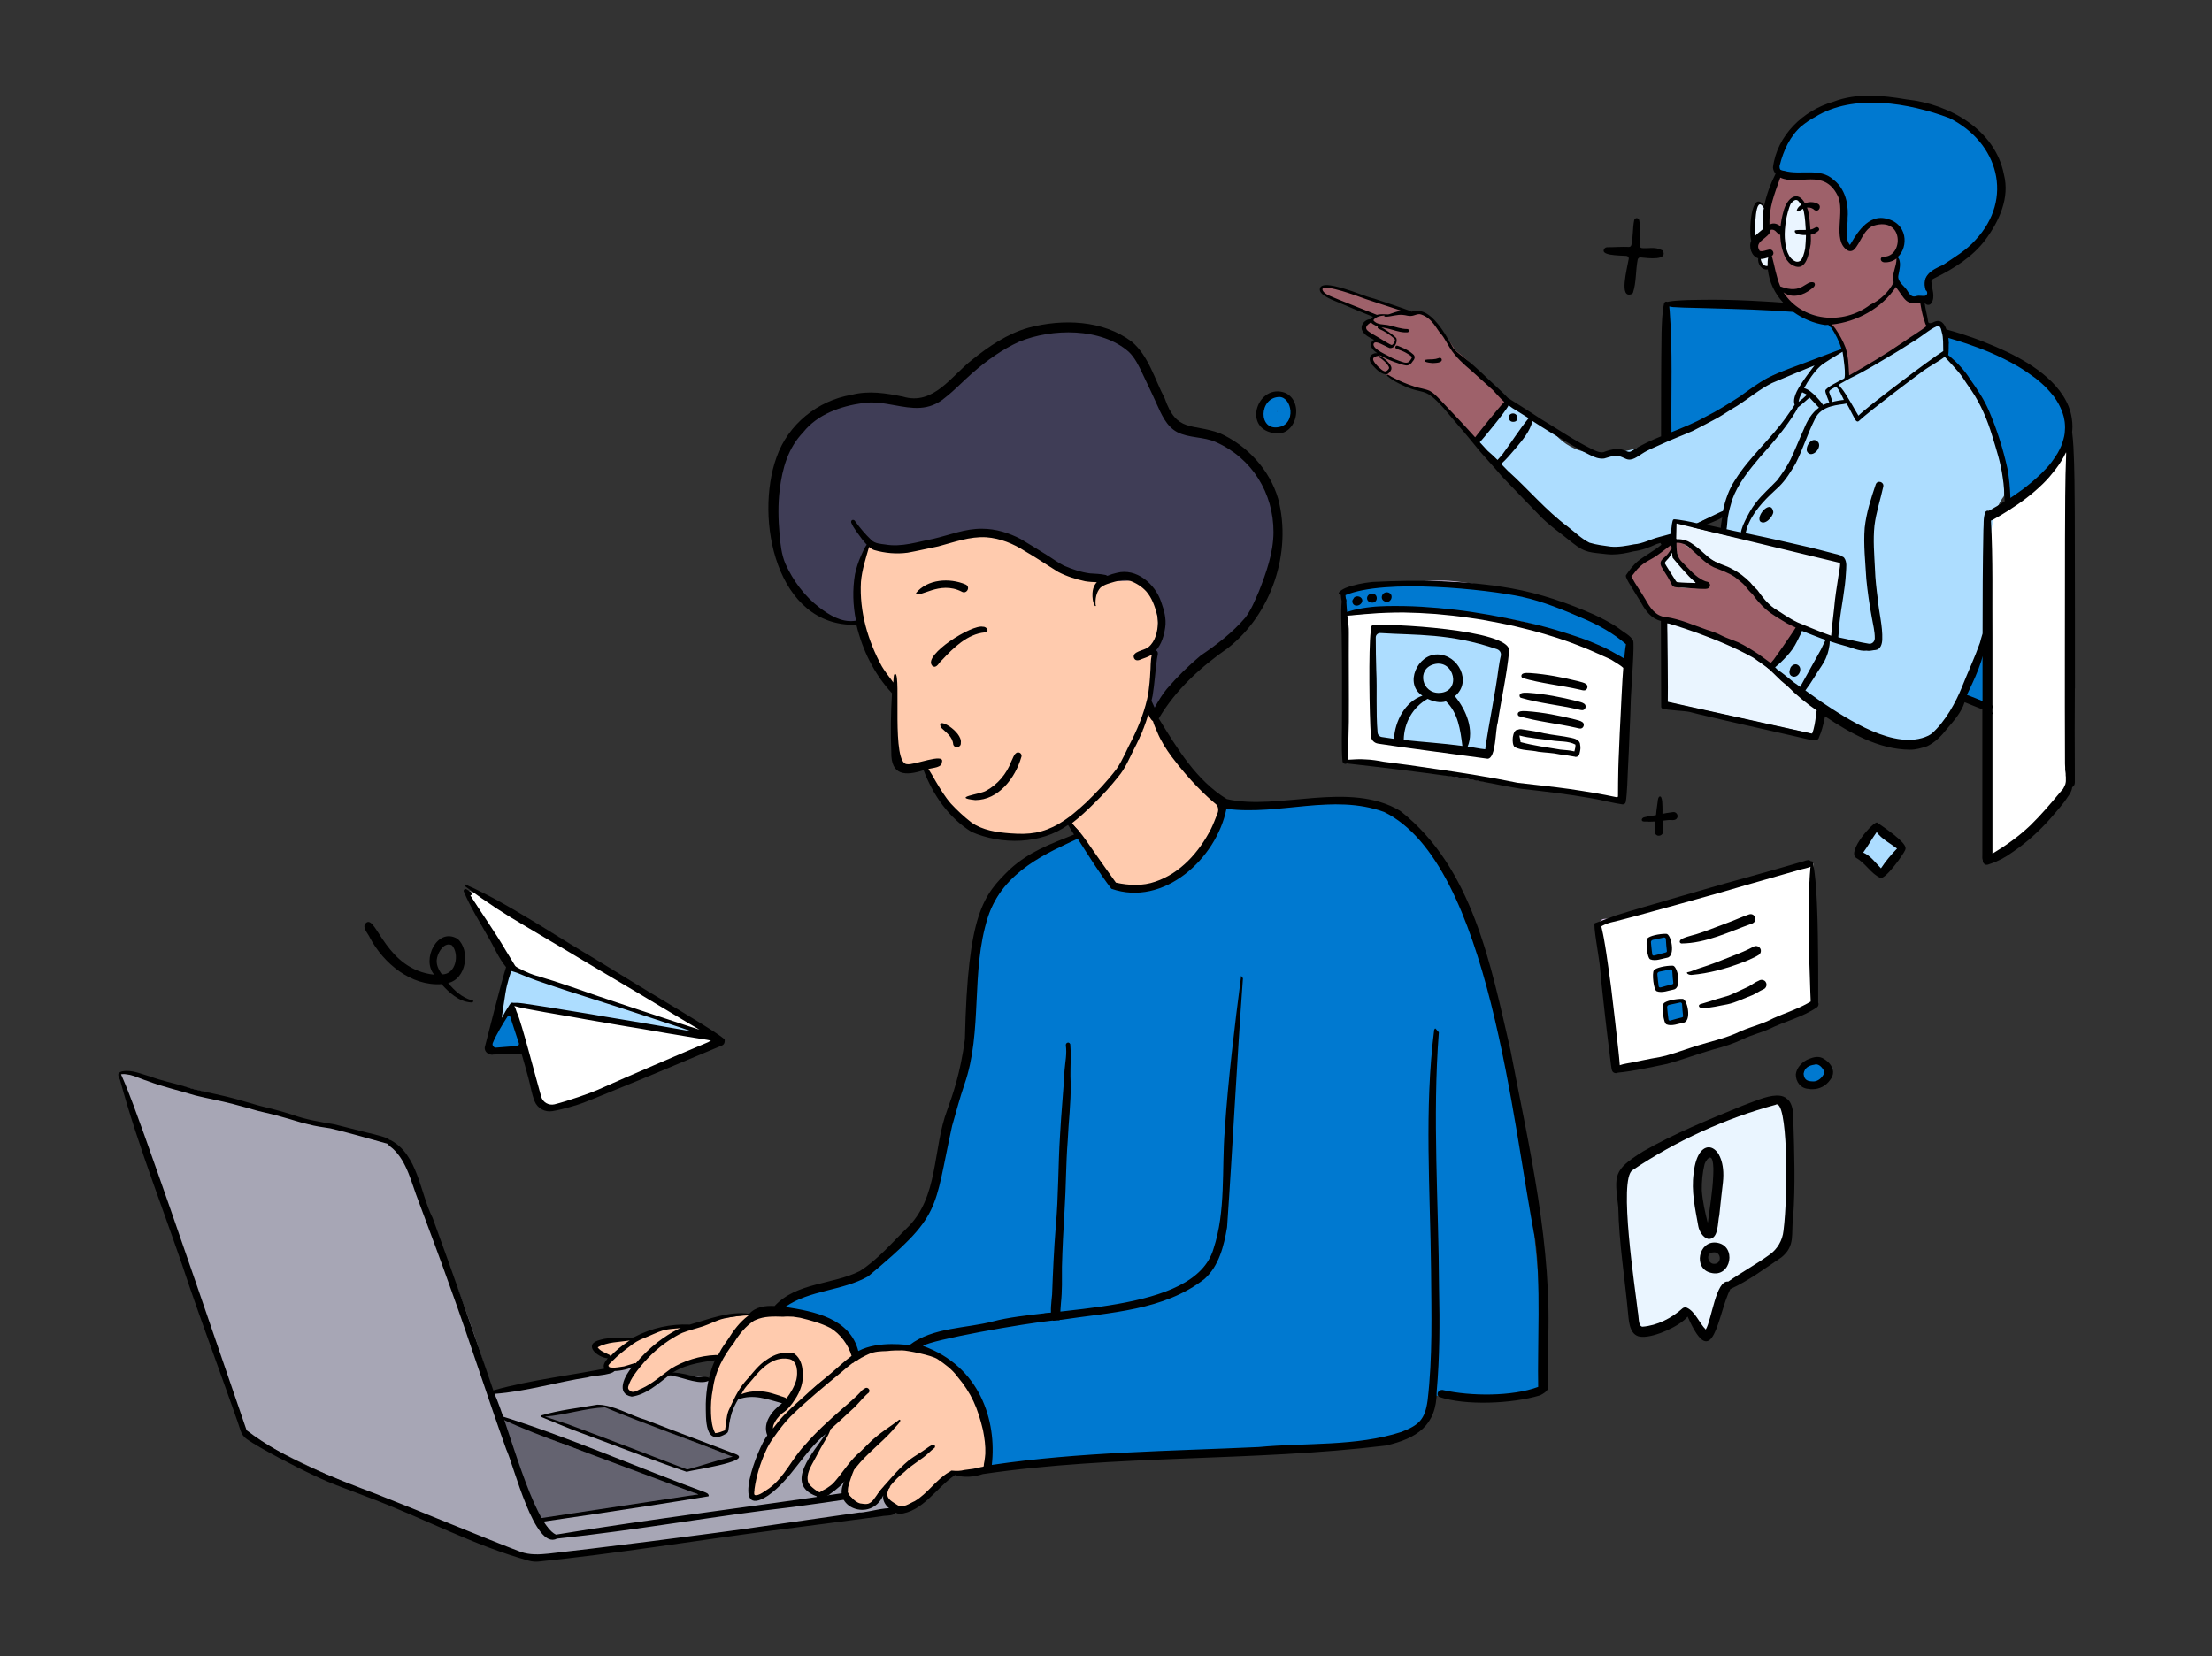 <?xml version="1.0" encoding="UTF-8"?><svg id="uuid-0c06ebb2-2d82-4733-8dd4-70caa6df2ddd" xmlns="http://www.w3.org/2000/svg" viewBox="0 0 486 364"><rect x="0" y="0" width="486" height="364" fill="#333333" stroke="none"/><defs><style>.uuid-78c8bd5a-44da-4c2b-962e-0ed74e3140c2{fill:#0079d0;}.uuid-040312c5-e634-4085-9e73-fb7294b946dd{fill:#eaf5ff;}.uuid-99882dcd-d299-4b06-8fa5-f3a419c41f8e{fill:#fff;}.uuid-2958ca89-7b57-4e28-99cb-aec08108673a{fill:#ffcbae;}.uuid-485983a6-70bc-4944-9af6-8cdc682f056e{fill:#9e616a;}.uuid-f556b731-9ec4-4296-a890-23fc5992fe8f{fill:#adddff;}.uuid-d02aafc7-0923-4088-9326-2a35e7e6499a{fill:#a7a6b5;}.uuid-46a6d7d4-728d-43f8-852f-5174bf892958{fill:#e1cbf1;}.uuid-def0353a-8bea-4d4f-aec0-89cea09ae388{fill:#3f3d56;}.uuid-1da8fe1e-bbf0-4a27-9cbb-25ce73e63e75{fill:#646370;}</style></defs><path d="m363.56,182.59c.18-1.97.26-3.94.58-5.9.11-.55.04-1.2.4-1.6.84-.51.69,2.4.73,2.88-.07,1.6.11,3.17.14,4.74.04.51-.44.95-.95.95-.51.04-.98-.47-.91-1.06Z"/><path class="uuid-485983a6-70bc-4944-9af6-8cdc682f056e" d="m406.07,82.67c-2.8-19.13-10.12-4.63-18.96-27.37-2.77.36-1.53-2.84.33-3.28.76-6.81,1.78-9.69,3.31-13.41,3.75-.4,7.64.47,11.28,1.13,1.57,2.11,10.99,4.04,14.85,10.49.44.73.62,1.6.62,2.44-.14,4.12-.07,12.06,2.58,12.83,2.37-2.37,4.29,7.11,2.8,7.58-6.62,2.04-10.77,7.76-16.82,9.58Z"/><path class="uuid-485983a6-70bc-4944-9af6-8cdc682f056e" d="m388.74,146.01c-7.24-4.96-15.14-6.52-23.58-10.2-.87-.4-1.71-.91-2.4-1.6-2.47-2.33-4.73-7.69-4.73-7.69,0,0,4.08-4.67,7.72-6.31.8-.76,1.82-1.06,1.53.95-8.41,6.92,14.01,11.08,5.35,5.87-2.11-2.33-3.35-3.24-3.97-4.37-1.06-1.93-1.24-4.08.69-3.46,2.62.84,8.55,5.28,14.12,8.6,4.66,5.5,9.94,9.47,11.54,10.13-1.16,3.17-3.79,7.07-6.26,8.09Z"/><path class="uuid-485983a6-70bc-4944-9af6-8cdc682f056e" d="m330.58,87.19c1.35,1.2-.47,1.82-.95,2.73-1.75,1.42-4.29,8.38-6.73,5.87-3.27-2.84-5.42-6.81-8.7-9.62-4-1.35-8.77-2.51-11.97-5.61-2.22-2.15.91-3.43,2.62-2.22-.98-.77-4.69-1.53-2.47-3.9-2-1.02-4.26-3.43-.84-4.01-.62.11.73-.95.84-1.13-2.22-1.31-14.92-4.74-11.57-6.3,1.93-1.13,13.98,4.96,21.04,5.83,3.86,1.02,5.86,5.14,7.93,8.16,3.97,2.99,7.13,6.89,10.81,10.2Z"/><path class="uuid-040312c5-e634-4085-9e73-fb7294b946dd" d="m373.6,128.01c.11,1.38-4.99,1.68-5.86.44-1.13-1.6-3.82-4.52-.47-7.32,1.67-1.42,1.13,2.41,1.86,3.06.84.98,3.6,2.59,4.48,3.83Z"/><path class="uuid-040312c5-e634-4085-9e73-fb7294b946dd" d="m404.65,123.09c.58,3.86-1.13,10.53-1.38,16.87-5.71-.07-15.36-5.32-18.74-11.33-4.22-4.41-10.81-5.98-15.32-9.66-4.22-1.24-.84-6.96,2.55-3.13,10.41,2.73,22.42,4.59,32.9,7.25Z"/><path class="uuid-040312c5-e634-4085-9e73-fb7294b946dd" d="m400.06,156.87c-1.82,6.38-1.64,4.48-1.64,4.48l-32.83-7.22.73-17.85s20.89,4.37,33.74,20.59Z"/><path class="uuid-040312c5-e634-4085-9e73-fb7294b946dd" d="m377.86,259.45c1.6-12.83-7.13-4.12-5.13,3.86,2.07,12.97,4.48,3.97,5.13-3.86Zm1.57,16.4c-1.96-2.66-1.93-2.11-5.1-1.09-.98,4.66,4.51,6.19,5.1,1.09Zm13.68-17.86c1.89,27.55-12.3,16.18-15.87,30.54-.58,1.53-.65,5.79-3.17,3.75-3.46-6.2-6.59-2.3-10.99-.04-1.42.73-3.17,0-3.64-1.53-2.59-8.13-2.22-21.72-3.28-30.43-.11-1.02.18-2.04.84-2.81,6.95-8.09,20.96-10.75,31.55-15.05,6.52-3.64,4.48.51,4.55,15.56Z"/><path class="uuid-46a6d7d4-728d-43f8-852f-5174bf892958" d="m398.1,207.3c.04,1.71.36,3.39.18,5.1-.18,1.68.04,3.35-.04,5.07.07.84.29,1.75-.22,2.55-.55.95-1.6,1.46-2.48,2.04-1.46.91-2.98,1.68-4.55,2.33-.98.36-2.37,1.27-3.28.33-2.18,1.2-4.33,2.44-6.7,3.28-3.68,1.42-7.5,2.44-11.32,3.43-2.4.47-4.84.55-7.21,1.2-1.02.33-2.04.66-3.02,1.06-.76.33-1.53.62-2.33.84-.51.11-1.02.22-1.49-.07-.51-.33-.62-1.02-.29-1.53.04-.04.07-.11.11-.15-.15-1.28-.11-2.59-.29-3.9-.04-1.64-.36-3.24-.51-4.88-.15-2.51-.76-4.96-1.17-7.47-.26-1.24-.65-2.48-.65-3.79.04-1.38.07-2.77-.26-4.15-.22-1.53-.44-3.13-1.35-4.41-.18-.55.14-1.09.29-1.6.36-.76,1.17-.69,1.89-.62,1.17.07,2.08-.29,3.17-.55.95-.26,1.93-.44,2.88-.66,1.02-.4,2.08-.76,3.09-1.09,3.2-1.02,6.48-1.86,9.68-2.92,4.48-1.38,9.06-2.48,13.61-3.72,2.48-.4,4.88-1.2,7.28-1.89.84-.26,1.71-.47,2.44-.95.36-.36.87-.69,1.42-.51.4.15.62.4.69.69.22.18.36.4.44.66.65,3.02-.07,6.16-.29,9.22-.04.44-.04.95-.04,1.46.11,1.02.22,2.04.29,3.06.07.91,0,1.75,0,2.55Z"/><path class="uuid-46a6d7d4-728d-43f8-852f-5174bf892958" d="m356.82,142.04c.11,1.35.07,2.73-.15,4.08-.15,1.35-.15,2.73-.25,4.12-.11,2.84.18,5.72.11,8.56-.11,2.66-.04,5.28-.18,7.94-.07,1.27-.22,2.55-.18,3.83.04.84.18,1.64.36,2.44.36,1.24-.22,2.92-1.78,2.62-.62-.07-1.2-.4-1.75-.69-.51-.18-1.31-.4-1.75-.55-3.13-.84-6.41-.11-9.61-.44-2.07-.07-4.11-.66-6.15-.95-6.84-.8-13.65-1.89-20.45-3.1-3.06-.51-6.04-1.31-9.17-1.46-1.38-.11-2.77-.37-4.15-.66-1.35-.33-2.95-.22-4.08-1.06-.47.51-1.42.55-1.78-.22-.36-1.35-.44-2.81-.65-4.19-.29-3.21-.04-6.45.04-9.69.04-3.21.15-6.41.33-9.58,0-.29.04-.55.04-.84-.18-.18-.29-.4-.29-.66.07-2.4.11-4.77-.22-7.18-.07-1.02-.18-2-.14-3.02.04-.4.14-.8.47-1.09.29-.26.65-.29.98-.29.4-.07.76-.26,1.16-.36,3.02-1.02,6.22-1.2,9.35-1.53,3.46-.18,6.92-.51,10.37-.47,2.77.07,5.53.55,8.26.98,2.73.36,5.42.91,8.08,1.75,3.89,1.35,7.97,2.3,11.76,3.97,2.48,1.06,4.77,2.44,7.13,3.68,1.17.62,2.37,1.24,3.49,1.97.33.22.66.55.73.95.04.4.07.76.07,1.13Z"/><path class="uuid-46a6d7d4-728d-43f8-852f-5174bf892958" d="m357.01,150.02c-.44,0-.8-.4-.76-.88,0-1.02.04-2,.07-2.99-.15-.98-.04-2-.04-2.99-.15,0-.22-.11-.29-.04-.18.44-.11.95.04,1.38.04.18-.25.26-.29.07-.07-.29-.14-.58-.14-.91-.04-.51.04-1.09.58-1.31.33-.58-.15-1.71.65-1.97.29-.07.62.15.69.44.8.26.55,1.28.58,1.9-.04,1.17.29,2.4-.07,3.5-.04,1.02-.04,2-.07,3.02-.11.44-.51.8-.95.77Z"/><path class="uuid-99882dcd-d299-4b06-8fa5-f3a419c41f8e" d="m454.95,97.87c-8.23,8.71-7.02,9.37-17.87,16.11,1.13,23.69-1.24,50.65.07,74.78,8.3-3.64,16.41-13.48,17.76-16.4,1.49-16.03,0-64.35.04-74.48Z"/><path class="uuid-78c8bd5a-44da-4c2b-962e-0ed74e3140c2" d="m405.16,76.33c-3.49,3.61-11.57,3.64-16.85,6.85-3.53,1.53-21.98,18.51-22.02,9.84,0-2.66.44-25.87.44-25.87,0,0,34.65-4.92,38.43,9.18Z"/><path class="uuid-78c8bd5a-44da-4c2b-962e-0ed74e3140c2" d="m454.14,91.6c1.57,8.2-7.72,14.32-12.45,19.02-2.29-8.13-2.4-19.82-9.24-26.86-5.13-5.76-5.21-5.47-5.06-7.25-1.89-9.29,27.4,7.11,26.75,15.09Z"/><path class="uuid-78c8bd5a-44da-4c2b-962e-0ed74e3140c2" d="m435.91,143.71c-.11,3.46,4.33,15.01-4.22,8.78.33.91,1.75-8.64,4.22-8.78Z"/><path class="uuid-78c8bd5a-44da-4c2b-962e-0ed74e3140c2" d="m439.4,37.41c3.31,9.95-6.91,21.43-16.09,23.32,2.91,7.14-5.9,8.02-6.84.22-.18-1.53.47-4.41,1.02-6.56.26-.95-.44-1.97,0-3.06-2.62-4.99-7.21-2.26-10.08,2.62-.51.87-1.96.29-2.11-.73-1.31-9.11.98-16.03-12.56-14.72-6.15.18-.11-8.49,1.75-10.39,10.41-10.42,39.85-7.87,44.91,9.29Z"/><path class="uuid-78c8bd5a-44da-4c2b-962e-0ed74e3140c2" d="m357.84,141.82c-4-8.46-41.53-17.31-62.38-11.52-.22,1.79-.07,2.44-.07,4.74,6.51-1.42,29.84-1.71,44.29,3.02,3.82,1.53,13.94,4.74,17.11,7.32.76.62,1.05-1.71,1.05-3.57Z"/><path class="uuid-f556b731-9ec4-4296-a890-23fc5992fe8f" d="m440.31,108.98c-5.53,7.47-1.31,19.42-3.79,29.26-9.35,37.61-23.48,27.18-47.28,8.53,3.13-4.01,4.62-5.47,5.71-8.82,3.89.69,5.35,2,7.86,2,.69-1.86,1.53-6.16,1.6-17.6-8.33-1.09-17.14-5.21-25.04-5.36-2.51-.73,1.96-5.9-1.35-4.23-2.29.95-4.48,1.93-6.51,2.84-.62.26-2.58-1.06-3.17-.8-.65.29.04,2.15-.62,2.44-12.05,5.07-20.35,6.34-33.01-9.77-1.78-3.75-11.65-7.32-9.35-11.11,7.35-9.8,4-8.89,15.03-2.62,6.95,10.49,20.82,5.39,34.43-1.71,4.44-2.33,8.88-5.5,13.03-7.58,9.46-4.74,15.25-7.69,17.54-7.32-.11.66-.04,3.02.04,6.38,7.24-3.75,14.52-9.62,20.38-12.43,1.96,1.82,1.38,6.67,1.38,6.67,0,0,14.85,13.92,13.1,31.23Z"/><path class="uuid-99882dcd-d299-4b06-8fa5-f3a419c41f8e" d="m398.42,220.35c-2.11,3.43-33.99,13.81-42.98,14.83-1.86-6.27-3.35-28.21-3.97-32.25,1.78-1.35,46.95-13.15,46.95-13.15,0,0,.4,23.72,0,30.57Z"/><path class="uuid-99882dcd-d299-4b06-8fa5-f3a419c41f8e" d="m357.41,145.72c.26,8.64-.55,17.56-1.46,30.28-19.18-2.48-41.13-8.13-60.45-8.75,0-7.65.11-25,.18-32.32,20.42-2.33,43.42,1.13,61.73,10.79Z"/><path class="uuid-040312c5-e634-4085-9e73-fb7294b946dd" d="m393.77,57.78c-3.53-3.24-.98-20.84,3.02-11.37,1.24,2.88,1.53,11.99-3.02,11.37Z"/><path class="uuid-040312c5-e634-4085-9e73-fb7294b946dd" d="m385.36,52.32c-2.33-4.26,2.36-11.62,2.4-5.21.14,1.82-.04,5.32-2.4,5.21Z"/><path class="uuid-040312c5-e634-4085-9e73-fb7294b946dd" d="m387.36,58.62c-2.4-1.24,1.31-4.26,1.31-1.93.07.77-.04,2.51-1.31,1.93Z"/><path class="uuid-f556b731-9ec4-4296-a890-23fc5992fe8f" d="m417.35,186.6c-1.35-.29-3.31,4.81-3.93,4.63-.62-.18-4.73-3.9-4.73-3.9l3.71-4.92s3.02,1.6,4.95,4.19Z"/><path class="uuid-78c8bd5a-44da-4c2b-962e-0ed74e3140c2" d="m397.11,238.24c-2.26-.73-1.71-3.21.11-4.12.73-.91,2.26-1.35,3.13-.44.87-.29,1.93.26,2.11,1.2.07-.04.11-.07.18-.07.11-.04.18.11.07.18-.07.04-.15.07-.22.11.18,1.75-1.64,3.72-3.42,3.1-.62.18-1.31.26-1.97.04Z"/><path class="uuid-78c8bd5a-44da-4c2b-962e-0ed74e3140c2" d="m279.78,94.26c-3.82-1.31-2.15-6.78.36-7.47,5.06-1.31,4.55,8.27-.36,7.47Zm.91-3.79c.04-.07-.04-.11-.11-.11,0,.04.04.07.11.11Z"/><path class="uuid-99882dcd-d299-4b06-8fa5-f3a419c41f8e" d="m303.03,162.77h-.04c-.95-.11-1.24-1.31-.58-1.86.04.18.07.33.07.51,0,.44.14.8.36,1.06.04.07.11.18.18.29Z"/><path class="uuid-99882dcd-d299-4b06-8fa5-f3a419c41f8e" d="m325.05,165.58c.26,0,.47,0,.69-.04-.29.26-.65.37-1.02.26-.22-.07-.4-.18-.51-.33.29.04.58.07.84.11Z"/><path class="uuid-99882dcd-d299-4b06-8fa5-f3a419c41f8e" d="m329.31,148.63c.25-2.26,1.38-4.74.07-6.85-.04-.04-.07-.11-.11-.15h.07c2.04.73.8,5.14-.04,7Z"/><path class="uuid-99882dcd-d299-4b06-8fa5-f3a419c41f8e" d="m302.12,140.21c-.11.15.04.26.15.26,0,.07-.04.18-.04.26-.22-.26-.33-.55-.33-.87.07.11.18.18.33.26-.04.04-.07.07-.11.11Z"/><path class="uuid-99882dcd-d299-4b06-8fa5-f3a419c41f8e" d="m302.27,156.87c0,1.31-.07,2.7.15,4.01-.22-.11-.4-.29-.47-.55-.98-4.04-.18-8.31-.33-12.43.11-1.24-.26-4.92.55-6.05v.07c-.22,1.53-.26,3.1-.29,4.66-.11,3.46.11,6.89.4,10.28Z"/><path class="uuid-99882dcd-d299-4b06-8fa5-f3a419c41f8e" d="m305.11,138.87c-.36.04-.76.11-1.13.18,0-.11-.04-.22-.07-.33.4.07.8.11,1.2.15Z"/><path class="uuid-99882dcd-d299-4b06-8fa5-f3a419c41f8e" d="m311.44,138.83c.65-1.06,1.82-.36,2.84.07-.95-.04-1.89-.07-2.84-.07Z"/><path class="uuid-f556b731-9ec4-4296-a890-23fc5992fe8f" d="m330.47,141.82c.22,6.81-1.82,17.46-3.64,23.72-7.35-1.38-18.27.07-24.71-3.1-1.67-7.62.22-16.73-.22-23.87,7.72.62,20.45-.73,28.57,3.24Z"/><path d="m388.63,146.96c-.22-.18-.44-.37-.65-.55-.36-.29-.76-.58-1.17-.84-.29-.22-.58-.4-.87-.58h1.89c.15.15.33.29.47.4.33.29.65.58.95.91.25.22.47.44.69.69-.4,0-.84-.04-1.31-.04Z"/><path d="m399.48,220.31v-4.52c0-2.3,0-4.63-.04-6.92,0-1.13-.04-2.3-.04-3.43-.04-1.13-.04-2.26-.07-3.35-.07-2.33-.15-4.66-.33-7-.07-.98-.15-2.01-.29-3.06-.07-.51-.11-1.02-.22-1.53-.04-.22-.07-.47-.11-.69-.04-.15-.07-.37-.18-.51-.07-.07-.18-.07-.22,0l-.04.04c-.07-.11-.18-.22-.33-.26-.25-.11-.47-.07-.73,0-.15.04-.33.07-.47.15-1.93.58-3.86,1.13-5.79,1.68-1.93.55-3.89,1.09-5.82,1.64-1.97.55-3.97,1.09-5.93,1.64-1.96.55-3.97,1.13-5.93,1.71-1.96.58-3.93,1.13-5.9,1.71-1.93.58-3.89,1.17-5.86,1.71-1.97.58-3.97,1.17-5.93,1.78-.98.33-3.86,1.46-4.84,1.79-.47.18.95,7.51,1.16,9.99.22,2.4.44,4.81.73,7.21.26,2.33.51,4.66.8,7,.26,2.26.55,4.55.84,6.81.04.26.07.51.11.77.04.22.07.44.15.62.11.33.47.55.84.55.11,0,.22-.04.33-.07.04,0,.07-.04.07-.04,3.68-.37,7.17-1.17,10.85-1.93,3.46-.95,6.81-2.22,10.26-3.21,2.18-.55,4.3-1.24,6.37-2.22,1.86-.91,3.86-1.39,5.71-2.19,3.49-1.75,7.43-2.62,10.63-4.85.33-.29.36-.69.22-1.02Zm-9.79,3.43c-2.29,1.24-4.73,1.82-7.1,2.81-3.53,1.75-7.43,2.44-11.17,3.72-2.26.73-4.48,1.57-6.77,2.04-2.47.4-4.88.98-7.35,1.42-.51.07-.98.22-1.42.36-.07-1.06-.18-2.08-.29-3.13-.26-2.3-.51-4.55-.77-6.85-.29-2.37-.55-4.74-.84-7.11-.33-2.44-.65-4.85-1.02-7.29-.18-1.17-.36-2.37-.58-3.53-.11-.58-.22-1.17-.36-1.75-.07-.29-.11-.55-.18-.8-.04-.15,1.35-.73,2.07-.91.98-.22,1.93-.47,2.91-.73,2-.51,3.97-1.06,5.93-1.6,2-.55,3.97-1.09,5.97-1.64,1.97-.55,3.89-1.09,5.86-1.64,1.96-.55,3.93-1.09,5.9-1.68,1.97-.58,3.97-1.17,5.93-1.71,1.93-.55,3.89-1.13,5.86-1.68.98-.29,1.96-.55,2.95-.84.47-.14.95-.25,1.42-.36.22-.07.44-.11.65-.18.18-.04.33-.11.51-.18-.04.22-.07.44-.07.66-.07.69-.11,1.38-.15,2.11v.11c0,.22-.04.47-.04.69-.07,1.17-.11,2.3-.11,3.46-.04,1.17-.04,2.37-.04,3.53,0,2.22.04,4.45.07,6.67.04,1.2.07,2.4.07,3.61.04,1.09.07,2.22.11,3.32.04,1.17.07,2.33.11,3.46.04.55.04,1.06.07,1.6v.4c-.26.15-.51.29-.76.44-2.37,1.31-4.95,2.11-7.39,3.21Z"/><path d="m413.16,192.94c-2.11-.95-3.2-3.17-5.28-4.37-2.29-1.35,3.89-8.24,4.55-7.8,6.26,4.26,6.48,5.36,6.15,6.05-.36.91-4.26,6.41-5.42,6.12Zm-3.79-5.58c1.67.73,2.66,2.22,3.9,3.46,1.05-1.6,2.22-2.99,3.53-4.34-1.53-1.17-3.31-2.04-4.48-3.61-1.05,1.46-1.89,3.06-2.95,4.48Z"/><path d="m397.4,239.29c-1.71-.04-2.88-1.53-2.84-3.21.18-1.53,1.53-2.88,2.95-3.39.91-.36,1.93-.62,2.88-.18,1.13.58,2.26,1.64,2.36,2.99.04.66-.22,1.31-.65,1.82-.87,1.28-2.33,2.04-3.82,2.04-.29.04-.58,0-.87-.07Zm1.27-5.32c-1.27.18-2.18.66-2.4,2,.15,1.49.95,1.68,2.29,1.68.84-.07,1.53-.62,1.96-1.31.18-.26.4-.58.29-.91-.36-.69-.98-1.53-1.82-1.53-.11,0-.22.04-.33.07Z"/><path d="m394.02,246.07c.15-8.31-6.33-4.85-11.32-3.02-7.39,3.02-14.85,6.05-21.76,10.02-6.59,4.12-6.22,5.17-5.39,12.21.15,7.87,1.46,15.71,2.18,23.58.18,2,.47,4.92,3.09,4.92,2.84.11,8.33-2.4,9.97-4.45,5.71,12.97,6.59-.66,9.39-6.05,4-1.82,7.57-4.52,11.21-6.96,3.17-2.55,2.08-5.21,2.58-8.67.51-7.22.26-14.39.04-21.57Zm-5.2,29.63c-2.84,2.08-6.22,3.9-9.1,5.94-2.73-.4-3.64,8.45-4.95,10.53-1.42-1.42-2.33-3.94-4.11-4.77-.33-.14-.73-.11-.98.11-2.37,2.15-5.57,3.79-8.77,4.04-1.02.04-.84-2.44-1.05-3.21-.55-4.96-4.33-29.26-1.17-31.19,9.5-6.41,20.38-11.37,31.41-14.36,2.66-1.64,2.84,19.17,1.75,27.7-.22,2.11-1.35,4.01-3.02,5.21Z"/><path d="m375.39,272.27c-1.24-.22-2.07-1.75-2.26-2.81-.69-3.86-1.57-7.69-1.02-11.62.95-9.04,7.35-6.56,6.44,1.97-.26,2.44-.58,4.85-.8,7.25-.4,1.53-.11,5.28-2.37,5.21Zm-.87-16.47c-.47,1.86-.65,3.9-.62,5.79.18,2.41.69,4.7,1.27,7,.04,0,.07.04.07.04.44-3.39,1.02-6.74,1.17-10.17.04-1.17.11-2.33-.18-3.46-.11-.44-.33-.62-.51-.62-.44,0-1.02.88-1.2,1.42Z"/><path d="m375.89,279.71c-3.97-.91-2.69-7.11,1.2-6.63,4.62.55,3.31,7.83-1.2,6.63Zm.51-4.48c-1.67.04-1.27,2.51.18,2.51,1.82.07,1.64-2.81-.18-2.51Z"/><path d="m279.71,95.14c-6.8-1.24-3.24-11,2.66-8.82,4.4,2,2.4,10.02-2.66,8.82Zm1.42-7.91c-4.59.04-4.77,7.65-.04,6.6,3.71-.8,2.77-6.49.04-6.6Z"/><path d="m364.43,54.69c-1.17-.4-2.48-.04-3.71-.18-.29-.04-.51-.29-.47-.62.11-1.24.22-4.08-.11-5.54-.15-.58-.98-.55-1.09.04-.36,1.71-.22,3.64-.62,5.43-.07.29-.29.47-.58.44-1.6-.07-3.2.07-4.77.07-.18,0-.36.07-.51.22-1.31,1.6,3.02,1.57,4.77,1.68.33.04.58.33.51.66-.4,2.33-2.18,8.82.62,7.73.14-.07.29-.18.33-.36.73-2.22.55-4.81,1.02-7.22.07-.29.33-.51.62-.47,1.78.18,6.11.73,4.88-1.53-.07-.07-.76-.29-.87-.33Z"/><path d="m361.77,180.55h-.25c-.22,0-.44,0-.62-.07-.44-.29-.04-.8.36-.88,1.09-.29,2.26-.36,3.38-.62,1.02-.22,1.93-.4,2.95-.51.76-.11,1.31.84.8,1.42-.29.36-.77.36-1.24.33-.22,0-.47-.04-.65,0-1.38.15-2.77.36-4.18.36-.22-.04-.4-.04-.55-.04Z"/><path d="m358.79,140.76c-.47-1.06-2.18-1.89-3.02-2.59-1.64-1.2-3.68-2.22-5.53-3.1-5.86-2.59-11.94-4.66-18.27-5.79-10.05-1.75-20.31-1.9-30.46-1.39-1.96.22-4,.58-5.86,1.31-.55.26-1.16.55-1.49,1.02-.11.33.15.47.44.51.04.47.07.95.18,1.42v.04c-.22,2.44-.04,4.88,0,7.36.11,5.94.07,11.88.07,17.82.04,3.32-.18,6.63.11,9.95.04.29.29.55.62.55.15,0,.22-.04.33-.11.07,0,.15.04.22.04,7.5.84,15.03,1.75,22.53,2.81,5.17.66,10.3,1.9,15.5,2.73,5.17.58,10.34,1.17,15.43,2.08,1.75.29,5.53,1.2,6.88,1.35.36.04.65-.18.73-.55.29-1.53.44-6.16.47-7.11.15-2.66.25-5.32.36-7.98.11-2.59.22-5.14.29-7.73.11-2.66.87-12.28.47-12.65Zm-24.27-9.55c4.26.88,9.46,3.02,13.47,4.77,3.31,1.42,6.51,3.21,9.24,5.58v.07c-.11.62-.18,1.24-.25,1.86-.04.4-.07.84-.11,1.24-.69-.4-1.42-.84-2.18-1.24-.98-.55-1.96-1.09-2.99-1.53-1.05-.47-2.15-.91-3.24-1.35-1.13-.4-2.26-.8-3.42-1.17-1.13-.36-2.26-.73-3.39-1.06-2.36-.69-4.73-1.28-7.13-1.79-2.4-.55-4.8-1.02-7.24-1.46-2.51-.44-5.02-.84-7.57-1.13-2.47-.29-4.95-.51-7.42-.66-2.48-.15-4.95-.18-7.43-.15-1.24.04-2.44.07-3.68.22-.62.07-1.24.15-1.89.26-.58.11-1.17.22-1.75.36-.4.11-.84.22-1.27.36-.07.04-.18.07-.29.11-.04-.18-.04-.4-.07-.58-.04-.55-.07-1.06-.11-1.6.07-.22.04-.51-.07-.73t-.04-.07c-.04-.18-.04-.36-.07-.58v-.15c8.7-3.64,30.94-1.31,38.91.4Zm10.45,42.2c-3.86-.55-7.72-.91-11.54-1.38-6.01-1.24-12.05-2.19-18.12-3.06-3.75-.58-7.53-1.09-11.32-1.57-1.31-.25-2.62-.47-3.97-.51-1.27-.11-2.55,0-3.82.07v-.55c.04-2.59.07-5.21.15-7.8.04-6.49-.04-12.97,0-19.46.04-1.28-.15-2.55-.33-3.83.22-.04.47-.04.69-.07h.11c.65-.07,1.31-.15,1.93-.18.73-.07,1.42-.15,2.15-.18,1.2-.11,2.44-.18,3.68-.22,1.24-.04,2.48-.07,3.75-.07,2.33.04,4.73.15,7.13.33,2.48.22,4.91.47,7.35.84,2.15.29,4.37.69,6.59,1.13,2.4.47,4.77,1.02,7.13,1.64.87.22,1.78.51,2.73.76.91.29,1.82.55,2.73.84,2.29.73,4.51,1.57,6.73,2.48,1.57.66,3.17,1.39,4.77,2.11.4.18.8.4,1.16.66.04,0,.04.04.07.04.51.29.98.62,1.46.95.15.15.33.26.47.4-.07.84-.11,1.68-.18,2.55-.14,2.62-.29,5.25-.4,7.84-.15,2.62-.26,5.21-.36,7.83-.07,1.31-.11,2.66-.15,3.97-.04,1.13-.07,4.92-.07,6.01,0,.15-.15.26-.29.22-3.35-.73-6.8-1.27-10.23-1.79Z"/><path d="m297.79,133.07c-.62-.15-.91-1.02-.44-1.46.22-.69,1.27-.69,1.71-.22.69.73-.15,1.71-.98,1.71-.07,0-.18-.04-.29-.04Z"/><path d="m301.29,132.41c-1.35-.18-1.17-1.89.14-1.93.73-.04,1.06.47,1.06.98,0,.47-.33.98-.95.98-.04,0-.15,0-.25-.04Z"/><path d="m304.31,132.2c-1.38-.51-.58-2.4.77-1.97,1.16.44.69,2.04-.33,2.04-.15,0-.29-.04-.44-.07Z"/><path d="m348.05,151.73c-.33,0-.65-.11-.98-.18-4.15-.95-8.48-1.35-12.56-2.55-.33-.22-.33-.69,0-.91.51-.29,1.16-.18,1.71-.18,3.64.26,7.13.95,10.63,1.82.55.18,1.2.26,1.67.62.51.44.22,1.38-.47,1.38Z"/><path d="m347.65,156.07c-.33,0-.66-.11-.98-.18-4.15-.95-8.48-1.35-12.56-2.55-.33-.22-.33-.69,0-.91.51-.29,1.16-.18,1.71-.18,3.64.26,7.13.95,10.63,1.82.55.18,1.2.25,1.67.62.51.44.22,1.35-.47,1.39Z"/><path d="m347.25,160.11c-.33,0-.66-.11-.98-.18-4.15-.95-8.48-1.35-12.56-2.55-.33-.22-.33-.69,0-.91.51-.29,1.16-.18,1.71-.18,3.64.26,7.13.95,10.63,1.82.55.18,1.2.25,1.67.62.51.4.22,1.35-.47,1.38Z"/><path d="m346.05,166.3c-1.09-.22-2.22-.36-3.35-.51-1.57-.36-3.13-.36-4.7-.58-1.71-.4-3.6-.22-5.2-1.02-.8-.66-.55-3.93.73-3.83.44-.22.95-.07,1.42,0,1.46.22,2.91.44,4.33.8,1.96.4,3.97.55,5.93.98.8.15,1.97.51,1.97,1.57.11.51.07,1.06-.07,1.57-.07.58-.33,1.06-.91,1.06-.07,0-.11,0-.15-.04Zm-11.97-3.21c2.88.76,5.86,1.17,8.77,1.64,1.02.11,2.07.14,3.06.4.11-.51.29-.98.22-1.5-1.6-.84-3.49-.62-5.24-.91-2.33-.36-4.77-.47-7.06-1.09.04.47.22.95.25,1.46Z"/><path d="m369.71,206.24c1.31-.58,2.77-.8,4.11-1.31,1.93-.66,3.79-1.42,5.68-2.11,1.64-.58,3.2-1.35,4.84-1.89,1.27-.33,1.89,1.46.69,2-5.1,1.82-10.15,4.37-15.65,4.41-.65-.26-.22-.91.33-1.09Z"/><path d="m370.76,213.97c-.11-.07-.22-.25-.04-.29.98-.18,1.86-.69,2.8-.95,2.4-.73,4.73-1.68,7.06-2.62,1.64-.62,3.24-1.28,4.77-2.11.73-.36,1.64.26,1.53,1.06-.04.73-.8.98-1.35,1.28-.91.44-1.82.87-2.77,1.2-3.57,1.35-7.28,2.37-11.1,2.7h-.07c-.29,0-.62-.07-.84-.26Z"/><path d="m373.71,221.48c-.47-.11-.65-.58-.14-.8.98-.33,1.96-.55,2.95-.91,1.09-.37,2.22-.62,3.31-.98,1.49-.62,2.91-1.35,4.37-2,.8-.44,1.35-.91,2.15-1.24.29-.18.65-.29.98-.18,1.02.25,1.05,1.68.11,2.04-.87.37-1.6.95-2.48,1.31-1.82.69-3.57,1.6-5.49,2-1.75.29-3.53.8-5.31.8-.11-.04-.29-.04-.44-.04Z"/><path d="m331.57,143.02c.33-4.7-27.19-6.08-29.95-5.61-.4.04-.47.69-.47,1.42-.47,3.79-.29,18.26.04,22.88.07.88.69,1.57,1.57,1.71,4.22.69,17.25,2.37,24.09,3.32,1.86-.11,1.67-6.27,2.22-7.94.8-5.36,1.96-10.17,2.51-15.78Zm-23.15,19.6c.04-3.72,1.96-7.21,5.24-9.04,1.27.58,2.69.98,4.04.55,2.66,2.51,3.17,6.34,3.6,9.8-4.26-.58-8.59-.84-12.88-1.31Zm6.66-16.65c4.44-1.17,6.11,6.01,1.27,6.3-3.93.26-5.24-5.25-1.27-6.3Zm14.19.69c-.76,6.01-2.11,11.95-2.95,18-1.31-.11-2.58-.44-3.86-.58,1.46-3.61-.25-7.98-2.8-11.08,3.82-3.17.76-9.07-3.75-9.18-4.51-.11-7.46,6.52-3.38,9.07-3.82,1.28-6.04,5.61-6.26,9.48-.91-.11-1.78-.29-2.69-.4-.47-.07-.87-.47-.91-.98-.4-4.59-.07-9.15-.29-13.74-.07-2.4-.11-4.52-.11-7.18,0-.55.47-.98,1.06-.95,7.93.51,15.14,0,25.55,3.54.62.22.98.76.87,1.42-.25,1.02-.4,2.19-.47,2.59Z"/><path d="m422.99,62.67c0-.4.04-.84.07-1.24.04-.15.07-.29.15-.4.26-.15.65.15.47.47-.29.4-.55.87-.65,1.38-.04-.11-.04-.15-.04-.22Z"/><path d="m374.91,139.67c.04-.11.11-.18.18-.29.22-.22.58-.15.69.15.07.22.07.4.07.58-.33-.15-.62-.29-.95-.44Z"/><path d="m397,99.14c-.33-1.38,1.46-3.53,2.58-1.82.65,1.38-1.75,3.57-2.58,1.82Z"/><path d="m386.67,114.52c-.76-1.46,2.55-4.88,2.95-1.97-.11,1.02-1.89,3.06-2.95,1.97Z"/><path d="m379.06,141.34c-.22-.07-.44-.15-.65-.22.04-.15.07-.29.22-.4.47-.33.84.29.87.73v.07c-.14-.11-.29-.15-.44-.18Z"/><path d="m388.56,56.14s.04-.07.07-.07.07.04.07.07-.04.07-.07.07-.07,0-.07-.07Z"/><path d="m389.07,56.8c0-.07.07-.11.11-.11s.11.04.11.11-.07.11-.11.11-.11-.04-.11-.11Z"/><path d="m396.97,26.99l-.07.04s.04,0,.07-.04Z"/><path d="m400.1,25.17q-.07.04-.11.04l.11-.04Z"/><path d="m402.64,24.15s-.07.04-.07.04c.04,0,.07-.04.07-.04Z"/><path d="m402.9,39.46s.04.04.07.07t-.07-.07Z"/><path d="m394.09,58.4c-1.67-.69-2.26-2.62-2.66-4.26-.55-2.59-.29-5.25.44-7.76.69-2.7,3.06-4.92,4.8-1.53.95,1.68.91,3.68,1.09,5.54.07,1.09.18,2.19.07,3.24-.36,1.93-.91,6.09-3.75,4.77Zm.36-.98c.51.22,1.09.04,1.38-.44.58-.95.8-2.51.8-2.51,0,0,.22-2.33.15-3.53-.11-1.53-.15-3.02-.47-4.52-.18-.87-.66-1.64-1.24-2.3-.62-.55-1.31.26-1.67.73-1.78,4.41-1.93,11.33,1.05,12.57Z"/><path d="m366.43,136.97c-.18,0-.36-.04-.47-.18-.22-.25.11-.58.36-.44.15,0,.33,0,.4.15.15.04.33.11.33.29.04.11-.07.22-.15.11h-.25c-.07.07-.15.11-.22.07Z"/><path d="m316.72,78.85c-.15-.22-.4-.29-.65-.15-.4.15-.8.22-1.24.25-.55.04-1.09,0-1.6.11-.22.04-.33.29-.14.4.51.22,1.13.29,1.67.33.58-.04,2.33,0,1.96-.95Z"/><path d="m332.33,92.69c1.64.15,1.24-2.11-.14-1.82-1.06.26-.84,1.75.14,1.82Z"/><path d="m399.59,50.1c-.44-.51-1.02.15-1.49.26-1.2.33-2.51.04-3.71.26-.62,1.28,3.86,1.28,4.51.55.36-.22,1.05-.55.69-1.06Z"/><path d="m395.18,46.45c1.38-.98,2.58-1.17,3.49-.29,1.02.58,1.71-1.02.62-1.42-1.38-.77-4-.11-4.51,1.42-.04.22.22.4.4.29Z"/><path d="m455.89,151.29c0-12.9,0-25.76-.04-38.66-.04-4.77-.04-9.58-.29-14.36-.07-1.09-.14-2.22-.29-3.32.04-.4.07-.8.07-1.24,0-.55-.04-1.17-.15-1.82-.51-3.57-2.77-6.6-5.39-8.93-1.31-1.17-2.77-2.22-4.29-3.17-1.49-.91-3.02-1.75-4.62-2.51-1.64-.77-3.31-1.49-4.99-2.15-1.64-.66-3.31-1.24-5.02-1.79-1.06-.33-2.15-.66-3.24-.95-.44-1.31-1.24-2.33-2.73-1.64-.15.11-1.2.55-1.27-.04-.22-1.49-.62-2.81-.8-4.26.22.58,1.06.77,1.46.22,1.02-1.42.11-3.28.04-4.85.04-.51.62-.62.98-.84,4.08-2.04,8.12-4.59,10.88-8.27,3.02-4.08,5.42-9.22,4.08-14.39-1.93-9.88-12.05-15.49-21.4-16.47-5.31-.91-10.95-1.46-16.09.51-6.62,1.89-12.37,7.4-13.25,14.43.04.58.26,1.02.58,1.38-1.13,2.22-2,4.59-2.51,7.03-2.95-4.01-3.42,6.16-2.84,7.69-.62,1.31.04,3.46,1.53,3.86-.18,1.2.73,2.7,2.11,2.44.29,2.81,1.53,5.32,3.38,7.32-1.49-.11-2.98-.22-4.48-.29-3.71-.22-7.42-.36-11.14-.36-1.75,0-3.53.04-5.28.07-.91.04-1.78.07-2.69.15-.44.04-.87.07-1.31.15-.18.04-.36.04-.55.11-.04-.04-.07-.04-.11-.04-.29-.11-.51.11-.62.36-.44,2.08-.47,4.26-.55,6.41-.11,7.62-.11,15.2-.11,22.81-2.26.91-4.44,1.93-6.48,3.24-.65.47-1.31-.15-1.96-.29-.47-.15-.95-.22-1.46-.15-.95.07-1.86.33-2.77.69-.84.11-1.67-.25-2.4-.62-3.97-1.93-7.64-4.48-11.43-6.74-2.18-1.49-7.13-4.52-7.17-4.59-.87-.95-1.82-1.79-2.77-2.7-2.11-1.89-4.08-3.97-6.33-5.72-.98-.84-2.08-1.49-2.88-2.51-5.02-9.44-7.75-8.24-9.17-8.02-1.67-.73-6.48-2.26-8.19-2.84-2.26-.58-4.4-1.57-6.66-2.22-1.09-.26-5.2-1.68-5.31.15-.07,1.42,3.24,2.51,4.59,3.1,2.58,1.13,4.77,2,7.1,2.95-.22.18-.36.36-.44.58-.33-.11-.69.04-.98.18-.87.44-1.42,1.53-.87,2.41.55.98,1.64,1.42,2.58,1.93-.4.04-.73.51-.73,1.02-.07.62.51,1.28,1.38,1.89-.33-.04-.62,0-.69.07-1.24.33-1.17,1.68-.44,2.48.84.87,1.71,1.93,3.02,2.11.4.07,1.02-.58,1.2-1.13.07-.33.07-.84-1.06-1.93-.44-.4-.95-.69-1.42-1.02-.07-.04-.22-.04-.26.07-.04.11-.04.22.07.26.84.44,2.22,1.79,2.18,2.37-.07.18-.22.33-.36.47-.18.18-.44.33-.77.18-.58-.22-2.04-1.6-2.33-2.37-.29-.91.91-.91,1.49-1.09,1.93,1.13,4.62,2.04,5.57,2.19.69.15,1.27-.33,1.6-.91.44-.47.62-1.06.07-1.53-.8-.73-1.75-1.2-2.73-1.6-.36-.11-.98-.58-1.16-.04-.04.18.04.36.22.44.65.26,1.35.47,1.96.8.47.29,1.13.58,1.46,1.06-.11.36-.44.8-.73,1.06-.62.36-1.38-.04-2.04-.26-.58-.22-1.17-.4-1.71-.69-.87-.58-4.08-1.79-3.97-2.99.26-1.13,2.62.55,3.6.87,1.02.07,1.64-1.13,1.46-2.04-.04-.18-.18-.29-.33-.44-.91-.77-1.93-1.49-2.98-2.08.44.07.91.15,1.38.26,1.2.29,2.4.77,3.68.84h.62c.47,0,.47-.73,0-.73-1.35,0-2.66-.51-3.97-.8-1.13-.29-2.73-.04-3.49-1.13.51-.8,1.53-.98,2.47-1.06-.07.04-.11.11-.07.18.04.04.07.07.15.07s.11.04.18.04c1.27-.04,2.51-.55,3.79-.4.62.04,1.16.29,1.78.22.73-.04,1.42-.55,2.15-.33,2.55.8,3.49,3.39,4.48,4.37.55.58,1.86,3.02,1.93,3.06,1.24,1.97,2.98,3.5,4.73,4.99,1.56,1.42,3.13,2.84,4.69,4.23.8.87,1.6,1.79,2.48,2.59-1.2,1.17-6.08,7.32-6.4,7.76-.51-.55-.98-1.09-1.49-1.64-1.56-1.75-5.86-6.23-6.33-6.74-.65-.66-1.31-1.38-2.15-1.82-1.05-.47-2.26-.58-3.35-.95-1.75-.55-3.42-1.28-5.06-2.15-.29-.15-.62-.44-.95-.47-.15.07-.04.26.07.33.95.8,2.04,1.42,3.17,1.93,4.95,2.41,4.66.07,9.21,5.14.07.07,2.51,2.99,3.39,4.01,1.57,1.79,3.06,3.64,4.55,5.47,1.6,1.86,3.28,3.64,4.84,5.5,2.62,2.73,5.24,5.47,7.86,8.16,2.26,2.48,5.06,4.3,7.61,6.41,2.88,2.33,4.04,2.08,7.5,2.51.4.04.8.07,1.2.07,1.6,0,3.17-.29,4.73-.69,1.78-.22,3.46-.84,5.06-1.6.29-.07.58-.18.84-.25.11.22.11.18.22.4-1.6,1.35-3.49,2.29-5.17,3.61-1.06.88-1.86,2-2.62,3.1-.04.14,0,.29.04.44.15.4.36.76.58,1.17.8,1.35,1.67,2.66,2.47,4.01.95,1.71,2.04,3.5,3.97,4.23.22.07.4.15.62.18,0,2.73.07,18.33.07,18.88,0,.18.11.33.29.4,1.09.36,4.88.47,5.97.73,1.31.33,2.58.66,3.89.95,2.62.62,5.24,1.24,7.86,1.82,2.58.58,5.17,1.17,7.75,1.75,1.27.29,2.55.58,3.86.88.62.15,1.27.29,1.89.44.51.11.98.22,1.49.33.11.04.18.04.29.04h.04c.14.04.33.04.44,0,.4.15.84-.26.91-.66.55-1.24.87-2.51,1.17-3.86.04-.22.11-.47.14-.73,5.53,3.68,11.76,7.25,18.56,7.33,1.35.04,2.66-.37,3.89-.77,1.75-.84,3.17-2.29,4.33-3.79,1.53-1.79,3.17-3.61,3.89-5.87,1.31.51,2.58,1.02,3.9,1.57v31.96c0,.4-.07.84.11,1.2-.07.4.22.84.58.95.07.04.18.04.26.04.29,0,.55-.14.8-.22,1.71-.55,3.31-1.42,4.77-2.48,3.09-2.08,5.86-4.59,8.34-7.36,1.38-1.64,2.84-3.17,4-4.99.07-.07.11-.15.15-.22.07-.11.15-.22.22-.33.25-.44.47-.95.51-1.46.07-.04.15-.07.22-.15.29-.25.36-.62.36-.98v-2.19c-.04-6.12-.04-12.24,0-18.37Zm-153.7-79.77c.18.07.36.15.55.22-.11.15-.11.36.11.47,1.27.51,2.44,1.28,3.49,2.19.11.11.18.29.15.44-.11.4-.33.8-.69.98-.33-.04-2.33-1.28-3.02-1.71-.69-.4-1.38-.8-2.04-1.24-1.16-.84-.36-1.49.51-2.08.07.29.4.44.95.73Zm2.58-2.44c-.65-.04-1.31-.07-1.96.04-.11.04-.14.04-.29.07-.91-.4-5.02-1.97-8.48-3.39-.95-.44-2.58-.95-3.2-1.64-1.89-2.41,6.41.55,7.13.8,2.33.91,6.77,2.26,9.93,3.32-.91.11-1.78.47-2.69.77-.18.04-.33.04-.44.04Zm123.38,6.12c0-.29-.04-.62-.07-.95,1.38.4,2.73.84,4.08,1.28,1.67.58,3.31,1.17,4.95,1.86,2.11.91,4.22,1.93,6.22,3.1,1.31.77,2.62,1.68,3.89,2.62.87.69,1.71,1.42,2.48,2.22.55.58,1.05,1.17,1.57,1.82.36.51.73,1.06,1.02,1.6.26.47.47.95.69,1.46.15.44.33.87.44,1.35.07.4.18.8.22,1.17.04.4.07.77.07,1.17v.15c0,.29-.04.73-.07,1.13-.07.47-.14.91-.29,1.38-.14.47-.29.95-.47,1.42-.22.55-.51,1.06-.8,1.6-.44.69-.87,1.39-1.38,2.04l-.04.04c-.65.88-1.42,1.64-2.18,2.41-1.35,1.31-2.77,2.48-4.26,3.61-.04.04-.07.04-.11.07-.8.58-1.6,1.13-2.4,1.68-.07-2.15-.26-4.3-.65-6.45-.95-4.3-2.29-8.56-4.04-12.65-1.06-2.48-2.55-4.74-4.11-6.92-1.2-1.97-2.84-3.68-4.59-5.17-.07-.07-.18-.15-.29-.22.18-.77.07-2.3.15-2.81Zm-2.22-3.57c.55.22.58.98.73,1.49.33.95.26,2.77.29,4.04-2.33,1.38-17.36,12.72-18.63,14.18-.47-.69-2.62-4.74-3.75-6.05-.18-.15-.29-.33-.4-.47-.11-.15-.07-.36.11-.47.47-.26,2.11-1.17,2.22-1.24,3.39-1.6,6.59-3.64,9.83-5.54,1.57-.91,3.06-1.97,4.62-2.88,1.27-.8,4-3.06,4.99-3.06Zm-24.02,16.84c-.36.15-1.31.44-1.38.51,0-.11-2.44-3.35-4.15-3.68.76-1.49,2.26-3.68,3.53-4.81.62-.66,3.75-2.48,4.8-3.13.04,0,.07-.04.11-.07.15.69.87,5.61.33,5.9-.69.36-4.04,1.97-4.11,2.66-.04.47.84,2.4.87,2.62Zm-7.02,48.28c-1.78-.84-3.35-2-5.02-3.02-1.53-1.06-2.66-2.51-3.71-4.01-.58-.58-1.09-1.06-1.6-1.71-1.17-1.17-2.48-2.22-3.97-2.95-1.38-.84-3.02-1.09-4.37-2-1.31-.84-2.37-2.08-3.64-2.99-.73-.55-1.46-1.09-2.33-1.35-.58-.18-1.24-.25-1.82-.22-.07,0-.15-.07-.15-.15,0-.69.07-3.28.07-3.28.04-.04.07-.04.11,0l35.67,8.6s.11,0,.15-.04c.07,1.02-.25,2-.36,2.99-.36,2.37-.76,4.74-.95,7.11-.22,1.75-.65,5.72-.65,5.98-2.18-.73-7.21-2.88-7.42-2.95Zm6.22,3.86c-.33.69-.69,1.38-1.02,2.11-1.38,2.48-2.77,4.99-4.15,7.47-.15.26-.29.51-.44.76-.44-.33-.87-.66-1.31-.95-1.24-.95-2.4-2.01-3.71-2.88-.11-.11-.22-.25-.36-.36-.04-.04-.07-.07-.11-.11.4-.33.77-.66,1.13-.98.98-.95,1.93-1.93,2.73-3.06.73-1.06,1.24-2.26,1.82-3.39.07-.18.14-.36.22-.58,1.42.58,2.88,1.13,4.3,1.68.26.07.58.18.91.29Zm-23.04-24.6c-1.06-.22-2.11-.47-3.17-.69.73-.33,2.37-1.02,2.48-1.06.33-.18.69-.33,1.02-.55,0,.04-.04.11-.04.18-.07.4-.33,1.93-.29,2.11Zm4.55.47c-.07.15-.11.33-.11.51-1.06-.22-2.11-.44-3.17-.69.11-.44.22-2.55.33-2.88.22-1.2.55-2.44.91-3.61,1.27-3.53,3.71-6.52,6.11-9.36,2.15-2.41,4.33-4.88,6.19-7.51.62-.84,1.17-1.71,1.71-2.59.15-.26.29-.51.4-.8.25-.15,2.58-2.15,2.58-2.19.58.62,1.42,1.53,2,2.15.04.04.07.04.07.07-1.57,1.13-2.58,2.88-3.28,4.63-1.02,2.22-1.89,4.52-2.95,6.74-.84,1.64-1.82,3.1-2.95,4.59-1.57,1.68-3.31,3.13-4.7,4.96-.98,1.24-1.71,2.62-2.4,4.04-.29.58-.55,1.2-.76,1.93Zm13.36-30.28c.26.18.84.36,1.02.55l-.04.04c-.29.26-.55.51-.84.77-.07.07-.8.66-.91.73-.11-.18.36-1.49.76-2.08Zm5.93-.18c.15-.44.98-.77,1.31-.95.11-.07.25-.04.33.04.65.69,1.13,1.93,1.57,2.77-.4,0-2.07.29-2.51.44-.04-.33-.62-1.79-.73-2.15.04-.04.04-.07.04-.15Zm21.44-14.43c-1.31,1.13-3.68,2.48-5.06,3.5-4.15,2.84-7.64,4.92-12.01,7.4,0-.18-.18-3.17-.22-3.35,0,0-.25-1.89-.58-2.77-.55-1.46-1.35-2.84-2.22-4.15-.26-.33-.51-.66-.84-.91,5.53-.55,11.06-3.61,14.12-8.24,2.07,2.7,2.11,4.01,5.35,3.43.07.58.22,1.17.33,1.82.11.58.29,1.2.47,1.82.22.4.26,1.28.65,1.46Zm-32.32-35.27c.8-3.24,2.29-6.49,4.88-8.71-.04.04-.07.07-.11.11.95-.77,1.93-1.46,2.98-2,8.44-5.25,20.67-3.1,29.52.22,10.74,5.36,14.27,17.67,5.71,26.82-2,2.26-4.66,3.79-7.13,5.47-2.51,1.09-4.77,2.33-3.79,5.54.51.29.44,1.13-.18,1.24-.65.07-1.27-.15-1.93.07-1.31.4-1.64-.98-2.29-1.71-.4-.55-1.86-1.6-1.6-2.84.22-1.24.76-3.02-.15-4.04,2.4-2.15,2.33-7.62-2.88-8.53-4.29-.77-6.84,4.77-7.61,5.87-1.27-1.49-.4-4.15-.51-5.98.15-1.6.11-5.94-3.13-8.38-2.91-2.7-7.24-.91-10.77-1.93,0,0-.51-.04-.87-.26-.15-.11-.22-.73-.15-.95Zm-3.49,9.4c-.4,1.53,0,3.13-.25,4.66-.55.47-1.2.95-1.71,1.49,0-1.06-.07-9.58,1.96-6.16Zm.84,12.72c-.87.15-1.42-.73-1.53-1.53.55,0,1.09-.18,1.64-.33-.11.51-.15,1.2-.11,1.86Zm3.42,5.76c1.89,1.46,4.4.73,6.15-.69.47-.33,1.13-.84.62-1.42-1.89-.66-2.48,2.77-7.42.84-.91-2.15-1.24-4.48-1.86-6.71.73-.4.22-1.6-.62-1.38-.66.11-1.42.51-2.04.29-1.49-2.19,2.26-2.73,2.4-4.63.91-.22,1.27.58,1.86,1.06,2.8.47-.11-3.5-2.11-2.19-.15-3.75,1.06-6.67,2.37-10.35,4.04,1.89,9.54-2.15,12.59,3.94,1.75,3.46-1.24,9.73,2.08,11.99.47.33,1.13.29,1.53-.11,1.38-1.31,2.15-4.59,4.3-5.25,6.7-2.08,6.59,6.81,2.26,6.81-.98,0-.87,1.2.11,1.24,1.06.04,1.97-.29,2.66-.84.04,1.79-1.16,3.5-.62,5.25-1.13,2.15-2.95,3.9-5.17,4.92-6.01,4.56-14.92,3.68-19.07-2.77Zm-24.06,3.28c.69.04,1.42.07,2.15.11,1.42.04,2.84.07,4.29.11,3.64.11,7.28.18,10.92.33,2.98.11,5.93.29,8.92.51,2.07,1.49,4.48,2.51,6.99,2.88.26,0,.47-.04.69-.04.15.22.29.44.55.51,1.02,1.42,1.82,3.1,2.37,4.81-1.35.44-5.2,1.97-5.86,2.19-3.49,1.35-7.1,2.51-10.45,4.19-2.15,1.17-4.08,2.62-6.04,4.04-2.4,1.53-4.95,3.17-7.53,4.45-2.4,1.35-4.95,2.37-7.5,3.39-.11-8.93.29-17.86-.4-26.75-.04-.29-.07-.58-.11-.87.33.07.66.11,1.02.15Zm-40.73,31.74c-.58-.55-1.31-1.46-1.89-2.04.29-.26,5.9-7,6.33-8.13.26.22.55.4.84.62,1.2.73,2.4,1.49,3.57,2.22-2.11,2.55-3.86,5.43-5.86,8.09-.33.36-.65.73-.98,1.09-.62-.62-1.27-1.24-2-1.86Zm37.49,18.8c-1.86.47-3.53,1.46-5.49,1.6-1.67.33-3.39.66-5.1.51-1.57-.22-3.17-.4-4.7-.87-1.75-.88-3.17-2.3-4.73-3.5-4.84-3.61-8.7-8.27-13.17-12.28-.47-.51-.98-1.02-1.49-1.53,1.17-1.06,2.15-2.22,3.17-3.43,1.49-1.79,3.17-3.72,3.71-6.01,1.35.87,2.73,1.75,4.11,2.59,2.84,1.64,5.57,3.46,8.52,4.88.98.51,2.04.91,3.13.77.95-.26,1.89-.66,2.91-.58.69.07,1.31.44,1.93.69,1.27.51,2.48-.55,3.49-1.17,1.38-.91,2.95-1.46,4.4-2.15,2.18-1.02,4.48-1.86,6.7-2.84,1.86-.95,3.67-1.89,5.49-2.88,1.46-.84,2.8-1.79,4.26-2.62,2.58-1.64,4.91-3.64,7.68-5.03,2.22-.95,8.62-3.61,9.35-3.86-.07.07-3.06,3.9-3.93,5.76-.87,1.86-.51,2.59-.44,2.88-.58.95-1.24,1.82-1.86,2.73-3.42,4.81-8.04,8.71-11.21,13.77-1.38,2.08-2.18,4.41-2.69,6.85-.15-.04-4.48,2.15-5.68,2.7-.84-.18-1.71-.4-2.58-.55-.51-.07-2.44-.44-2.62-.29-.26.15-.44,1.49-.51,3.13-.8.22-1.71.51-2.66.73Zm5.21,7.14c.87.98,1.75,1.97,2.77,2.81.07.04.04.18-.07.15-.8,0-3.02-.07-3.82-.18-.15,0-.29-.11-.36-.22-.47-.76-2.26-3.53-2.48-3.97.22-.55.73-.84,1.05-1.35.22-.29.36-.62.55-.95.04.51.11.91.15,1.13.26.29,1.78,2.15,2.22,2.59Zm-8.23,6.52c-.98-1.68-2.15-3.24-3.06-4.99.66-.69,1.13-1.53,1.86-2.15.76-.73,1.71-1.24,2.62-1.75,1.46-.8,2.69-1.89,4.04-2.88.07-.04.15-.07.18-.15.04.15.07.29.15.47v.44c-.22.11-.36.33-.47.55-.4.66-.98,1.17-1.53,1.64-.77.8-.4,1.46.11,2.26.73,1.13,1.42,2.3,2,3.5.25.4.76.44,1.2.47.95.07,1.89.11,2.84.18,1.02.07,2.04.11,3.02.15.44,0,.95,0,1.17-.44.22-.36.07-.84-.29-1.06-.22-.11-.51-.11-.73-.22-2.07-.8-3.49-2.73-5.06-4.23-.69-.66-1.02-1.53-1.13-2.44-.04-.58-.07-1.17-.07-1.75,1.13-.11,2.29.51,3.09,1.28,1.67,1.42,3.13,3.17,5.13,4.12,1.57.62,3.09,1.13,4.55,2.08.8.66,1.64,1.24,2.33,2,.47.66,1.02,1.28,1.64,1.86.84,1.2,1.82,2.3,2.91,3.28,1.42,1.24,3.06,2.11,4.66,3.1.62.33,1.27.62,1.89.91-.26.4-.51.84-.8,1.24-1.31,1.93-2.62,3.86-4,5.76-.15.22-.47.51-.69.8-.87-.66-1.78-1.28-2.66-1.93-1.46-.95-2.91-1.89-4.48-2.62-1.2-.51-2.44-.88-3.6-1.46-1.02-.55-2.15-.95-3.24-1.28-2.98-1.02-5.9-2.37-9.03-2.81-2.29-.15-3.57-2.15-4.55-3.94Zm37.49,25.62c-.11,1.06-.33,2.7-.84,3.93-.76-.15-31.66-7-31.7-7,.07-.98-.07-17.27-.15-17.31.29.07,11.03,3.17,18.93,7.62,1.17.84,2.55,1.71,3.68,2.7.84.76,1.57,1.57,2.4,2.33.44.36.87.77,1.35,1.13,1.96,2,4.18,3.83,6.51,5.43-.11.4-.14.8-.18,1.17Zm33.19-4.59c.15-.29.25-.58.4-.87,1.02-2.11,2-4.26,2.73-6.52.11-.37.22-.73.29-1.13v9.88c-1.09-.47-2.26-.91-3.42-1.35Zm4.88-40.52c-.07.04-.11.04-.14.07-.29-.11-.65.04-.73.4-.47,1.2-.29,2.55-.4,3.83-.15,7.58-.18,15.16-.18,22.74-.22.69-.4,1.35-.58,2.04-1.16,3.28-2.69,6.52-3.97,9.77-1.27,3.17-3.6,7.51-6.62,10.17-.25.18-.51.33-.76.47-7.21,3.43-17.76-3.64-23.69-7.58-1.09-.8-2.22-1.57-3.31-2.37.73-.98,1.42-2,2.04-3.02.84-1.49,2.15-2.99,2.69-4.66.18-.33.66-2.08.62-3.13,1.06.36,2.15.69,3.24.98,1.64.4,3.2,1.28,4.91,1.09.14.04.29.04.44.04.47,0,.95-.15,1.46-.18,1.13-.11,1.46-1.35,1.49-2.3.11-2.99-.73-5.9-.98-8.89-.29-2.19-.55-4.41-.62-6.63-.15-3.17-.44-6.34-.11-9.51.36-2.91,1.31-5.72,1.93-8.56.25-1.06-1.24-1.53-1.64-.55-1.06,3.13-2.08,6.3-2.44,9.58-.29,3.75.15,7.51.36,11.26.26,2.7.69,5.69,1.2,8.42.26,1.53.69,3.1.66,4.66-.04.69-.62,1.24-1.31,1.13-1.78-.25-5.02-1.09-6.26-1.31-.14-.04-.33-.07-.47-.15.04-.07.04-.15.04-.22.11-1.35.22-1.97.25-2.95.4-3.68,1.24-7.32,1.42-11.01.04-1.02.29-2.33-.4-3.24-.11-.15-.25-.22-.44-.29t-.07-.07c-.11-.11-.29-.18-.44-.22-.33-.11-.69-.22-1.05-.29-1.09-.29-2.15-.55-3.24-.84-.98-.25-1.97-.51-2.98-.73-2-.47-4.04-.91-6.04-1.38-1.97-.44-3.93-.88-5.9-1.28-.51-.11-1.02-.22-1.49-.33.07-.22.11-.47.18-.69.11-.55.33-1.09.58-1.6,1.46-3.17,4.04-5.61,6.59-7.94,1.49-1.46,2.58-3.28,3.64-5.06,1.6-3.13,2.62-6.56,4.22-9.73,1.42-3.21,5.46-3.1,6.95-3.46,0,.04.04.04.04.04.62.91,1.82,3.61,2.11,3.79.15.11.36.22.58,0,2.47-2.3,12.12-9.55,14.27-11.11,1.2-.87,3.28-1.97,4.59-2.99.62.69,2.84,2.99,3.82,4.37.65,1.02,1.35,2.04,2.07,3.06,2.04,3.02,3.49,6.45,4.55,9.98.91,2.99,1.89,5.98,2.29,9.07.29,1.75.36,3.5.44,5.28-1.13.76-2.26,1.42-3.39,2.04Zm16.92-12.64c-.26,6.38-.22,12.72-.26,19.09,0,16.33-.07,32.69,0,49.01v.18c0,.29.04.55.04.84v.55c.04.15.04.29.07.44v.04c.04.18.04.36.04.51,0,.18,0,.33.04.51v.95c0,.15-.04.29-.07.44,0,.11-.04.18-.07.29-.04.04-.04.11-.07.15-.04.11-.07.22-.15.33-.07.11-.11.26-.18.36-.04.07-.07.11-.11.18l-.04.04s-.07.07-.15.15c-.26.33-.47.58-.58.69-2.04,2.44-4.11,4.88-6.41,7.11-2.51,2.4-5.35,4.41-8.3,6.19v-30.68h.04v-.04c-.04-.29-.04-.55-.04-.84,0-.22,0-.44.04-.66v-.36h-.04v-14.94c-.07-8.56.15-17.13-.33-25.69.15-.04.25-.07.4-.15,1.17-.66,2.29-1.31,3.42-2.04,2.73-1.71,5.31-3.64,7.61-5.9.44-.44.91-.91,1.38-1.46.4-.47.8-.95,1.16-1.42.04-.07.15-.18.26-.33.87-1.13,1.64-2.37,2.26-3.68.04.07.04.11.04.15Z"/><path d="m394.82,146.04c-.69-.22-1.42.36-1.53,1.02-.22.51-.18,1.13.26,1.46,1.46.95,2.91-1.75,1.27-2.48Z"/><path class="uuid-78c8bd5a-44da-4c2b-962e-0ed74e3140c2" d="m362.65,210.62c-.11-1.75-.65-3.46.11-4.34,1.46-.22,1.71-.98,3.57-.66-.18,2.41.91,3.39.07,4.01-.51.4-1.53,1.09-3.75.98Z"/><path d="m366.11,205.22c-1.53-.04-3.79.47-4.15,1.02-.44.62-.07,4.3.62,4.59,1.16.47,2.66-.18,3.71-.36,1.93-.33.87-5.25-.18-5.25Zm-2.73,4.77c-.18.04-.33-.07-.36-.25-.11-.69-.22-1.93-.29-2.62-.04-.29.15-.51.44-.58.62-.11,1.75-.36,2.4-.51.22-.04.44.11.44.36.04.88.14,2.04.22,2.59.04.15-.07.29-.25.33-.58.15-1.86.51-2.58.69Z"/><path class="uuid-78c8bd5a-44da-4c2b-962e-0ed74e3140c2" d="m364.07,217.61c-.11-1.75-.65-3.46.11-4.34,1.46-.22,1.71-.98,3.57-.66-.18,2.41.91,3.39.07,4.01-.55.4-1.53,1.09-3.75.98Z"/><path d="m367.52,212.22c-1.53-.04-3.78.47-4.15,1.02-.44.62-.07,4.3.62,4.59,1.17.47,2.66-.18,3.71-.36,1.93-.33.87-5.25-.18-5.25Zm-2.73,4.77c-.18.04-.33-.07-.36-.25-.11-.69-.22-1.93-.29-2.62-.04-.29.15-.51.44-.58.62-.11,1.75-.36,2.4-.51.22-.04.44.11.44.37.04.87.15,2.04.22,2.59.04.15-.07.29-.25.33-.58.15-1.89.47-2.58.69Z"/><path class="uuid-78c8bd5a-44da-4c2b-962e-0ed74e3140c2" d="m366.21,224.9c-.11-1.75-.65-3.46.11-4.34,1.46-.22,1.71-.98,3.57-.66-.18,2.4.91,3.39.07,4.01-.51.4-1.53,1.09-3.75.98Z"/><path d="m369.67,219.51c-1.53-.04-3.79.47-4.15,1.02-.44.62-.07,4.3.62,4.59,1.17.47,2.66-.18,3.71-.36,1.93-.33.87-5.25-.18-5.25Zm-2.73,4.77c-.18.04-.33-.07-.36-.26-.11-.69-.22-1.93-.29-2.62-.04-.29.15-.51.44-.58.62-.11,1.75-.37,2.4-.51.22-.04.44.11.44.36.04.87.15,2.04.22,2.59.04.15-.07.29-.26.33-.58.15-1.89.47-2.58.69Z"/><path class="uuid-2958ca89-7b57-4e28-99cb-aec08108673a" d="m268.24,175.98c2.84,2.04-9.1,23.58-23.18,18.58-1.68-.91-5.97-7.94-10.56-13.96-8.48,5.79-22.93,3.13-27.7-6.05-5.1-9.77-5.24-4.26-8.23-5.98-.91-.51-1.49-1.49-1.49-2.55-.14-8.85-.07-14.76-.73-14.9-10.01-14.28-8.88-26.35-5.1-31.34,10.7,3.97,23.62-6.92,34.43.66,6.92,5.28,14.12,8.38,22.64,6.52,16.27,8.31-8.59,29.33,19.91,49.01Z"/><path class="uuid-2958ca89-7b57-4e28-99cb-aec08108673a" d="m177.55,306.61c1.09-1.2,2.26-2.37,3.57-3.35-1.46.84-2.62,2-3.57,3.35Zm39.49,11.59c1.27,6.67-4.73,4.67-8.95,6.09-3.71,2.11-6.55,9.07-11.54,7.25-6.37-6.6-2.55,3.17-10.66-2.4-1.16-3.17,1.38-6.01,2.84-8.6-1.24-.18-5.35,6.63-8.19,8.05-7.21-2.04-.36-9.48,1.24-13.88-5.79.87-8.12,13.12-15.72,14.68-2.95-3.24,3.46-18.4,6.95-20.88-3.93-2.77-9.28-3.02-11.46-.84-1.57,1.57-1.38,6.23-2.36,7.03-5.9,4.85-2.58-12.32-1.49-16.33-7.1-1.82-22.89,13.99-19.62,5.32,2.91-7.69-4.08.26-4.73-3.64,1.89-1.75-1.09-1.82-2-3.1-2-2.26,5.97-2.19,7.75-2.88,3.2-.44,7.13-2.92,11.17-2.59-.84,2.55,5.24-1.31,7.5-1.64,10.56-1.53,26.17-3.94,29.74,8.85,13.39-9.44,30.57,4.85,29.55,19.5Z"/><path class="uuid-d02aafc7-0923-4088-9326-2a35e7e6499a" d="m195.89,331.79c-21.98,3.86-52.88,6.71-77.05,10.64-.62.11-1.27.26-1.82.04-22.53-8.53-53.97-21.24-61.76-27.15-.69-.51-1.53-.91-1.82-1.71-10.74-28.72-18.49-54.15-27.26-77.8,9.39,1.02,42.04,10.68,59.07,15.45,1.6.44,2.91,1.6,3.53,3.13,6.04,14.32,15.5,36.44,19.22,51.53,8.52-1.42,22.82-4.85,31.3-5.72-4.62,11.15,1.6,4.74,7.64,1.82,0,0,7.68.11,9.39,1.2-.04,1.24-2.77,13.45,2.55,11.92,2.04-.98,1.35-7.94,4.33-8.42,2.66-.44,13.87,1.2,7.03,3.17-2.18,2.26-.65,5.1-2.26,7.14-2.18,4.66-5.97,16,1.86,10.24,4.51-3.32,7.06-10.46,12.01-12.64-1.64,4.55-10.66,13.66.47,13.92-1.16-.91,4.15-5.65,3.68-2.48-1.09,6.92,6.62,5.17,7.35,2.37.36-1.53,1.71,2.48,2.55,3.35Z"/><path class="uuid-1da8fe1e-bbf0-4a27-9cbb-25ce73e63e75" d="m153.31,328.41c-10.23,2.33-23.4,3.64-34.58,5.54-4.95-4.74-4.99-14.5-7.97-20.95-.36-2.26,2.95-.33,3.82.15,12.23,6.78,26.71,8.71,38.72,15.27Z"/><path class="uuid-1da8fe1e-bbf0-4a27-9cbb-25ce73e63e75" d="m161.75,320.24c-2.58,1.02-10.63,2.88-10.63,2.88l-31.59-11.77,12.85-2.55s19.87,8.24,29.37,11.44Z"/><path class="uuid-99882dcd-d299-4b06-8fa5-f3a419c41f8e" d="m158.62,228.19c-4.08,1.42-36.79,16.58-38.8,15.74-3.86-11.41-5.42-15.49-7.32-22.59-.15-.55.44-3.64.29-4.19-.29-1.09-1.02-3.65-1.38-4.74-1.78-5.28-4.04-9.4-8.84-16.65,8.01.66,47.1,28.39,56.05,32.43Z"/><path class="uuid-f556b731-9ec4-4296-a890-23fc5992fe8f" d="m154.69,226.74c-10.19.04-42.44-5.98-42.44-5.98l-2.18,3.24s.44-9.88,1.82-11.08c1.16-.91,36.58,13.19,42.8,13.81Z"/><path class="uuid-def0353a-8bea-4d4f-aec0-89cea09ae388" d="m280.22,115.63c1.02,7.98-2.95,18.11-9.1,23.5-5.46,3.39-18.01,19.9-18.27,17.16-1.53-14.65,7.75-21.65-1.78-29.01-19.76,2.92-24.31-10.35-38.76-10.2-6.84.95-14.05,5.17-20.71,2.4-4.19,3.28-3.09,11.95-2.84,16.76-8.92,4.66-18.31-11.88-18.63-20.33-3.64-20.22,9.75-31.74,32.43-27.55,8.95-4.26,13.25-12.17,22.82-14.36,16.67-4.7,25.77.77,32.36,19.42,12.92,1.53,22.89,8.24,22.49,22.19Z"/><path class="uuid-78c8bd5a-44da-4c2b-962e-0ed74e3140c2" d="m108.43,230.63c-1.75-2.7,3.6-8.53,3.6-8.53l2.73,7.69s2.58.4-6.33.84Z"/><path class="uuid-78c8bd5a-44da-4c2b-962e-0ed74e3140c2" d="m338.41,300.24c.07,2.19,1.02,4.26-.18,5.36-.69.62-1.53.98-2.44,1.09-3.39.44-15.43,1.35-20.49-.07-2.44,18.07-28.9,6.56-97.39,16.58-.11-16.43-9.79-32.94-29.95-25.4-6.22-10.57-13.25-8.75-16.74-9.58,4.4-7.33,17.69-3.21,22.96-11.33,10.52-6.92,12.01-18.73,14.27-30.1,1.06-6.2,4.77-12.14,4.4-18.37.4-16.8,2.26-37.42,21.07-43.07,2.11-.95,3.02-2.4,4.44.47,4.95,11.84,13.36,12.54,22.93,5.03,15.87-17.75-5.53-12.32,30.64-14.14,24.86-3.24,32.32,27.99,36.79,47.77,5.28,25.03,10.55,50.07,9.68,75.76Z"/><path d="m250.01,162.02c-.07-.47.26-.69.65-.73,0,.04-.04.04-.04.07s0,.04-.04.07c-.04.07-.07.18-.11.26-.07.18-.15.4-.25.58-.11-.04-.22-.15-.22-.25Z"/><path d="m235.02,181.51c-.29-.15-.58-.62-.15-.8.22-.04.47.04.69.11,0,0-.04.04-.04.07s.04.04.04.04c0,0,0,.04.04.04.04.07.07.11.11.15l.11.11s.04.04.04.07c.15.18.29.36.44.51.22.22.4.44.62.66.11.11.22.26.29.37.07.07.18.18.25.29-.84-.55-1.64-1.06-2.44-1.6Z"/><path d="m229.66,289.3c-.14-.18-.22-.44-.18-.66.29,0,.58-.04.84-.07h.07c.15,0,.29-.04.47-.07.18-.04.36-.04.54-.07h.36c-.44.44-.98,1.17-1.53,1.17-.18,0-.4-.07-.58-.29Z"/><path d="m144.43,294.99s-.04.04-.07.04c.04,0,.07-.04.07-.04Z"/><path d="m99.08,283.26s0,.03.04.07c0-.04,0-.07-.04-.07Z"/><path d="m192.91,328.3c.07-.07.07-.11.11-.15.07-.07.11-.11.14-.18.07-.15.18-.25.29-.36.07-.11.18-.22.29-.33.07-.11.15-.18.25-.29.04-.04.07-.07.11-.11.22-.04.44-.07.65-.07.15,0,.29-.04.44-.07.04-.04.11-.04.15-.04.11-.04.18-.04.29,0-.04.07-.11.15-.15.18-.07.11-.15.22-.22.33l-.04.04s-.04.07-.07.11c0,.04-.04.07-.04.11-.04.07-.07.18-.07.29,0,.04-.04.11-.04.14s-.04.07-.04.11v.11c-.36.04-.69.11-1.06.15-.36.07-.76.11-1.13.14,0,.04.07-.04.11-.11Z"/><path d="m147.2,302.28c.07-.07.18,0,.29,0,.07,0,.11,0,.18.04.07,0,.11,0,.18.04.04,0,.07,0,.07.04,2.26.33,6.3,2.26,8.15.8-.4-1.13-2.62-.26-3.6-.8-.65-.07-6.44-1.68-5.42-.04.04-.07.11-.07.15-.07Z"/><path d="m188.87,332.38c-6.44.91-12.88,1.86-19.36,2.77-13.72,2.04-39.89,5.28-48.95,6.27-2.08.22-4.19.33-6.19-.4-6.73-2.52-23.07-9.33-31.37-12.57-9.97-3.83-20.24-7.58-28.82-14.14-7.46-21.61-14.78-43.33-22.46-64.86-1.57-4.3-3.06-8.6-4.88-12.79-.07-.15-.15-.36-.25-.55,0,0,.04,0,.07-.04,2-.22,3.86.91,5.75,1.49,3.42,1.31,6.99,2.08,10.48,3.17,2.77.69,5.57,1.17,8.3,1.89,1.86.47,3.71,1.02,5.57,1.53,1.82.44,3.68.84,5.46,1.38,1.82.47,3.6,1.13,5.46,1.53,1.6.44,3.24.66,4.91.91,4.08.98,8.15,2.15,12.19,3.28.07,0,.11.04.18.04h.07c.4.44.95.88,1.27,1.13,3.2,2.95,4.08,7.58,5.64,11.51,2.4,6.45,4.84,12.9,7.13,19.39,4.22,11.66,7.97,23.5,12.16,35.2,1.67,3.54,6.22,22.27,11.14,19.61,17.36-1.82,34.5-4.96,51.86-6.96,4.3-.58,8.74-1.2,13.07-1.86-.36-.4-.91-.8-1.02-1.35-21.33,3.21-42.84,5.79-64.13,9.29-5.1-2.37-10.52-24.42-13.5-30.94,6.99-.51,13.65-2.59,20.56-3.64,1.02-.47,6.84-.4,5.79-2.08-.18.04-.36,0-.55,0-.15,0-.29,0-.4-.07-8.52,1.75-17.25,2.66-25.66,5.03-4.3-12.68-8.73-25.29-13.32-37.86-2.84-5.65-3.2-13.88-9.24-17.13-.11-.04-.22-.07-.33-.07-.04-.11-.11-.22-.25-.29-2.04-.8-4.26-1.17-6.37-1.75-1.82-.44-3.64-.95-5.46-1.38-3.09-.51-6.22-1.02-9.21-2.11-2.4-.77-4.8-1.38-7.24-1.97-2.44-.66-4.88-1.46-7.35-2.04-3.13-.76-6.33-1.27-9.39-2.3-2.37-.69-4.8-1.17-7.1-2.04-2.04-.55-4.15-1.6-6.3-1.17-.29.07-.62.22-.76.47t-.07.07v.15c-.04.33.15.62.15.91,0,.07,0,.11-.04.18,0,.11.15.11.15,0,0-.04.04-.11.04-.15,4.19,15.52,10.37,30.57,15.4,45.88,2.66,7.69,5.46,15.31,8.19,22.96.84,2.48,2.18,5.98,2.95,8.45.25.8.73,1.46,1.42,1.93,2.88,2,10.34,5.9,14.7,7.94,3.93,1.93,8.08,3.28,12.12,4.88,11.76,4.41,23,10.53,35.12,13.88.69.18,1.42.26,2.15.18,17.1-1.75,34.21-4.56,51.28-6.81,7.97-1.02,15.98-2.08,23.95-3.13,1.06-.29,3.2.11,3.35-1.28-.84-1.38-6.33.51-8.04.44v-.04Z"/><path d="m196.29,331.9c-.04-.11.04-.26.18-.29h.11c.36-.22.8.29.51.62-.07.11-.22.15-.33.15-.22,0-.47-.18-.47-.47Z"/><path d="m119.06,335.51c-.04-.25.15-.47.4-.51.07,0,.11,0,.18-.04h.07s0,.11.04.15c.07.11.18.22.29.29s.18.15.29.26l.04.04c-.11,0-.22.04-.33.04s-.18.04-.29.07c-.07,0-.15.04-.22.04h-.07c-.18.04-.36-.11-.4-.33Z"/><path d="m204.92,146.38c-.07-.04-.11-.07-.15-.15-1.93-2.33,8.81-9.11,11.21-8.49.87-.07,1.53,1.2.36,1.24-3.79.36-6.88,3.39-9.35,6.05-.62.44-1.17,1.97-2.07,1.35Z"/><path d="m201.24,130.35c2.51-3.1,7.39-3.42,10.92-1.9,1.16.55.22,2.22-.87,1.57-4.91-2.51-9.28,1.57-10.04.33Z"/><path d="m214.27,175.83c-5.35-.58.95-1.27,2.29-2,2.62-1.38,4.62-3.79,5.64-6.52.4-.69.73-2.26,1.78-1.9.4.15.58.62.4,1.02-1.31,4.52-4.99,9.4-10.12,9.4Z"/><path d="m209.43,163.59c-.15-1.71-1.53-2.59-2.62-3.64-1.53-2.84,4.73.8,4.29,3.32.11,1.02-1.38,1.31-1.67.33Z"/><path d="m231.05,289.71c-.33-1.75-.04-3.5.11-5.25.18-4.96.4-9.91.8-14.87.62-6.74.51-13.48.95-20.23.25-4.74.73-9.4.98-14.14.15-1.82.55-3.64.29-5.47-.04-.29.11-.55.4-.62.33-.07.62.22.58.55.15,1.75.07,3.46.04,5.21v-.04c-.04,1.13,0,2.22.04,3.35.07,4.15-.47,8.31-.65,12.46-.4,5.07-.36,10.17-.69,15.23-.25,4.15-.47,8.31-.58,12.5,0,2.66.07,5.32-.22,7.98-.11,1.02-.15,2.08-.11,3.13,0,.26-.07.47-.22.66h-.51c-.07,0-.11,0-.14.04h-.29.04-.11.04c-.11,0-.22.04-.33.04h-.07c-.15-.11-.26-.29-.33-.55Z"/><path d="m155.31,328.11s.04,0,.04.04l-.04-.04Z"/><path d="m155.71,328.66c0-.11-.07-.26-.15-.33-.11-.15-.29-.22-.44-.29h.04c-15.21-5.57-30.1-12.21-45.57-17.02-.69.26.25.69.55.8,4.62,2.11,9.35,3.94,14.09,5.68,9.75,3.64,19.47,7.25,29.19,10.9-21.07,3.17-35.19,5.32-35.19,5.32l1.02.69s18.38-2.62,36.39-5.58l.04-.04s.07-.07.04-.14Z"/><path d="m161.9,319.66c-6.59-2.55-13.28-4.99-19.91-7.58-3.53-1.02-7.1-3.35-10.74-3.39-4.08.73-8.37,1.17-12.34,2.37-.36.18.18.4.36.47,2.95,1.24,5.9,2.48,8.92,3.57,7.57,2.77,15.1,5.76,22.67,8.35.95-.37,14.19-2.19,11.03-3.79Zm-1.71.66c-3.09.73-6.15,1.82-9.21,2.62-8.84-3.42-17.72-6.81-26.6-10.09h-.07c-1.53-.51-3.02-1.02-4.55-1.53,4.4-.36,8.84-1.86,13.17-2.04,9.24,3.86,18.78,7.14,28.06,10.86-.29.04-.55.11-.8.18Z"/><path d="m159.21,228.49c0-.4-5.86-4.01-6.84-4.59-2-1.24-4-2.44-6.01-3.64-2.07-1.24-4.11-2.51-6.19-3.75-2.04-1.24-4.04-2.48-6.08-3.72-2-1.24-4-2.44-6.01-3.64-2.04-1.24-4.08-2.48-6.11-3.75-2-1.24-4-2.48-6.04-3.68-1.97-1.2-3.97-2.37-6.01-3.5-.98-.55-2-1.09-2.98-1.6-1.02-.55-2.07-1.02-3.09-1.53-.04-.04-.11-.04-.18-.07-.07-.04-.22-.11-.33-.15-.04-.04-.11-.04-.18-.07-.15-.07-.33-.15-.51-.26-.15-.07-.29-.18-.47-.18-.11,0-.22.07-.18.18,0,.04,0,.07.04.07.04.07.11.11.18.18.11.07.18.15.29.22.18.15.36.26.55.4.91.65,1.82,1.35,2.77,2,.95.66,1.86,1.28,2.84,1.93,0,0,.04,0,.04.04.15.07.29.18.4.26,1.93,1.27,3.93,2.48,5.9,3.64,2,1.2,4.04,2.4,6.08,3.61,2.07,1.2,4.11,2.44,6.19,3.68,2,1.2,4,2.37,6.01,3.57,2.04,1.2,4.11,2.44,6.15,3.64,2.07,1.24,4.11,2.44,6.15,3.68,2,1.2,4.04,2.4,6.04,3.61.69.4,1.35.8,2.04,1.2-.84-.26-1.67-.55-2.51-.8-1.89-.62-3.79-1.24-5.64-1.86-1.86-.62-3.75-1.24-5.64-1.86-1.89-.62-3.79-1.28-5.68-1.9-1.89-.62-3.78-1.27-5.64-1.93s-3.71-1.28-5.57-1.9c-.95-.33-1.89-.62-2.88-.91-.91-.29-1.82-.58-2.77-.84-.91-.26-4-1.68-4.15-2.01-.62-1.06-1.31-2.11-1.93-3.17-2.47-4.23-5.31-8.2-7.93-12.32.36,0,.51-.55.18-.73-.29-.18-.58-.36-.91-.55-.29-.26-.8-.04-.73.36,1.46,3.5,3.53,6.74,5.39,10.06,1.31,2.19,2.29,4.66,3.93,6.63-.95,2.84-4.29,16.18-4.69,17.64-.07,1.53,1.75,1.71,1.78,1.57.04,0,6.19-.22,6.3-.22.51,1.75,1.02,3.53,1.49,5.28.47,1.71.73,3.54,1.38,5.18.62,1.57,2.26,2.48,3.93,2.19,2.33-.4,5.39-1.31,6.73-1.82,2.07-.8,4.11-1.64,6.15-2.48,2.04-.84,4.11-1.68,6.15-2.51,2.07-.88,4.15-1.71,6.22-2.59,2.04-.84,4.04-1.71,6.08-2.55,1.97-.84,3.97-1.68,5.93-2.48.58-.26.62-.84.58-1.28Zm-48.11-10.46c.22-1.6,1.13-4.63,1.31-4.63.07,0,1.09.37,1.42.47.87.36,1.75.73,2.62,1.06.91.36,1.82.69,2.73.98,1.86.65,3.75,1.27,5.64,1.89,1.89.62,3.79,1.2,5.68,1.82,1.89.62,3.82,1.2,5.71,1.82,1.89.62,3.79,1.24,5.68,1.86,1.89.62,3.75,1.24,5.64,1.86,1.49.47,2.95.98,4.44,1.49-1.35-.22-2.69-.47-4-.69-1.96-.36-3.97-.66-5.93-1.02-2-.33-4.04-.69-6.08-1.02-2-.33-4-.65-6.01-1.02l-6.01-.98c-1.97-.33-3.97-.66-5.93-.95-.98-.15-1.93-.29-2.91-.44-.47-.07-.95-.11-1.42-.15h-.95c-.11-.04-.22-.07-.33,0-.22.07-.36.29-.47.47-.62.95-1.2,1.93-1.71,2.92.29-1.9.55-3.83.87-5.76Zm-2.84,11.22c.65-1.71,2.51-4.74,3.31-5.94.15-.18.44-.15.51.07.44,1.42,1.46,4.45,1.93,5.9.07.29-.11.55-.4.58-1.09.07-3.46.26-4.66.37-.47,0-.87-.51-.69-.98Zm47.42-.26c-2,.84-4,1.71-6.01,2.55-2.04.87-4.08,1.75-6.12,2.62-2.04.88-4.11,1.79-6.15,2.66-2.04.88-4.08,1.79-6.12,2.7-1.38.62-6.51,2.44-9.46,3.17-1.27.29-2.55-.44-2.91-1.68-1.35-4.74-4.29-16.18-5.28-18.37-.25-.47-.29-1.09-.62-1.53v-.04c.07.04.18.07.26.07.36.11.76.22,1.13.29.8.18,1.57.33,2.37.47,1.97.37,3.97.73,5.93,1.06,2,.33,4,.69,6,1.06,2,.36,3.97.69,5.93,1.02,2.04.37,4.08.69,6.11,1.02,1.96.33,3.93.66,5.9,1.02,1.96.33,3.97.66,5.93.98.91.14,1.82.29,2.73.44.29.07.62.11.91.18-.15.11-.36.18-.55.29Z"/><path d="m103.38,220.29c-2.62-.22-4.69-2.15-6.37-4.01-6.7.44-12.7-4.52-15.72-10.17-.4-.98-2.04-2.51-.73-3.39,2.15-1.42,4.29,10.39,14.85,11.48-2.88-3.28.69-10.57,5.13-7.87,2.84,2.51,1.93,8.82-2.08,9.69,1.38,1.68,3.06,3.21,5.17,3.79.73.07.26.62-.25.47Zm-7.35-9.8c-.33,1.31.29,2.59,1.06,3.64,3.06.07,3.93-4.41,2.22-6.38-1.6-.84-2.98,1.31-3.28,2.73Z"/><path d="m340.09,295.97c1.06-22.16-4.11-43.66-8.23-65.23-4.33-18.66-8.26-39.97-24.17-52.51-11.25-6.78-26.79,0-38.14-2.62-6.73-4.12-10.92-11.15-14.96-17.71,3.71-6.3,9.21-11.33,15.21-15.49,9.57-7.51,14.12-20.99,11.03-32.8-1.86-6.38-6.81-11.73-12.85-14.43-6.15-2.22-9.43-.04-12.08-7.65-2.22-4.19-3.49-9.26-7.21-12.43-6.37-4.81-15.21-5.07-22.67-3.1-4.66,1.31-8.74,4.08-12.45,7.07-4.59,3.57-8.48,10.09-15.18,8.09-3.75-.77-7.5-1.38-11.28-.4-7.46,1.24-13.98,6.52-16.49,13.7-4.88,13.48-.11,37.39,17.54,36.84,1.35,5.68,3.97,10.9,7.82,15.05-.26,4.3-.33,8.6-.15,12.9-.11,5.28,3.17,5.28,7.1,4.01,2.04,5.43,5.53,10.46,10.52,13.56,6.62,2.88,15.21,2.77,21.22-1.53.4.73.87,1.38,1.31,2.11-5.24,2.11-9.86,3.75-14.12,7.65-5.75,5.65-9.24,9.4-9.86,37.32-.98,7.43-2.69,12.24-3.86,15.49-3.28,8.6-1.82,19.31-8.95,26.09-3.28,3.21-6.37,6.89-10.26,9.37-5.97,3.02-13.94,2.48-18.74,7.69-2-.11-4.15.15-5.57,1.71-4.37-.66-8.92,1.2-13.07,2.37-4.22-.18-8.33.73-12.12,2.7-.11-.04-.25-.04-.18.11-2.48.29-5.02-.18-7.43.55-3.82.98-.65,3.86,1.71,4.05-3.28,3.79,3.35,2.95,5.31,1.97-1.53,1.75-3.68,5.83-.04,6.45,3.13-.44,5.64-2.7,8.08-4.59,0,0,.04,0,.04-.04,2.88-2.3,6.62-2.88,10.15-3.35-1.31,2.99-1.93,6.27-2,9.55.04,3.32-.36,9.66,4.66,6.45.4-.36.33-.98.44-1.46.11-2.15.91-4.12,2-5.94,3.39-1.27,6.37-.04,9.65.84-2.11,1.6-4.37,4.23-3.24,7.07-2.07,2.55-8.33,18.8.15,13.23,5.13-3.57,7.82-9.62,12.7-13.56-2.55,3.86-9.35,11.04-2,13.7.25,2.11,5.68-2.44,6.15-3.35-3.17,5.65,5.71,9.26,8.48,3.17-.33,1.9,1.82,3.57,3.46,4.08,5.24-.44,8.22-5.83,12.3-8.56,1.97.62,4.19.44,6.12-.22,29.3-4.3,59.21-2.7,88.58-6.27,6.77-1.57,11.14-4.37,11.14-11.92.65-7.47.69-15.01.51-22.52-.07-18.8-1.49-37.61-.04-56.37-.15-.15-.29-.33-.44-.47.04.04.07.07.11.11-.07-.07-.11-.11-.15-.18l.04.04c-.11-.11-.22-.26-.36-.37-.07.11-.15.22-.22.29-2.22,17.49-.87,35.24-.69,52.84.07,9.55.36,19.13-.76,28.64-.58,4.23-1.93,5.43-5.75,6.92-10.01,3.24-20.96,2.33-31.37,3.32-19.58.91-39.23,1.06-58.63,3.93,1.13-9.73-2.62-21.68-15.14-26.16,1.96-1.35,21.73-4.88,29.12-5.65h-.04c.36-.04.69-.07,1.06-.07h.15c10.77-1.64,22.67-2.01,31.59-9,3.17-2.84,4.26-7.25,4.95-11.33,1.27-18.22,2.15-36.51,3.49-54.77-.18-.11-.29-.29-.36-.47h-.04c-1.46,11.26-2.84,22.56-3.6,33.89-.69,8.67.29,17.71-2.48,26.09-4.22,14.39-35.88,12.57-48.4,15.92-5.9,1.57-13.28,1.27-18.38,5.21-.11.07-6.73-1.09-11.25,1.31-1.86-7.22-9.72-8.71-16.05-9.69,5.39-3.75,12.52-3.5,18.2-6.71,16.34-13.66,14.27-14.07,18.49-33.23v.04c.87-2.99,1.64-6.01,2.66-8.96,4.11-11.81,1.31-24.67,5.17-36.8,3.28-10.24,13.61-14.32,19.73-17.24,2.37,3.68,4.73,7.51,7.39,11,11.5,4.04,23.11-6.63,25.29-17.56,11.65,1.53,23.37-3.43,34.65.69,23.22,11.37,28.32,69.68,33.19,93.94,1.27,9.04.47,23.98.65,32.4-5.75,2.15-14.89,2.04-20.74.73-.95-.33-1.86.69-1.05,1.46,5.75,1.97,16.05,1.53,22.2-.33.69-.36,1.46-.77,1.78-1.53,0-.47-.04-6.63-.04-9.11Zm-208.76.11c2.11-1.2,4.66-1.13,7.02-1.49-.07.07-.15.11-.26.15-1.46.98-2.8,2.04-4,3.32,0-.15-.07-.26-.22-.33-.91-.47-2-.8-2.55-1.64Zm5.79,4.19c-.4.04-1.2.22-1.93.26-.07,0-.15.04-.18.04h-.15c-.11,0-.22,0-.33-.04h-.29s-.07-.04-.15-.04h-.07s-.07,0-.11-.04c-.04,0-.04-.04-.07-.07-.04,0-.04-.04-.04-.07-.07-.04-.11-.11-.14-.18.14-.44.62-.69.91-1.06,1.13-1.17,2.51-2.26,3.86-3.24.87-.73,1.86-1.28,2.91-1.71,1.46-.55,2.88-1.31,4.44-1.79,1.2-.29,2.51-.36,3.79-.47-.15.07-.33.11-.47.18-1.64.8-3.2,1.82-4.66,2.95-1.75,1.38-3.35,2.92-4.77,4.63-.07-.07-.18-.07-.29-.04-.8.22-1.53.51-2.26.69Zm10.19.58c-2.04,1.46-3.97,3.21-6.26,4.26-.73.22-1.49.95-2.29.73-.95-.55-.87-.84-.51-1.75.36-.95,1.02-1.9,1.64-2.73,1.97-2.62,4.37-4.99,7.13-6.82.95-.58,1.89-1.2,2.91-1.64,1.49-.58,3.09-.95,4.62-1.46,1.53-.51,2.91-1.31,4.48-1.68,1.75-.4,3.6-.66,5.42-.69-.04.04-.07.07-.11.11-1.78,1.35-3.17,3.17-4.33,5.06-.65.95-1.35,1.86-1.89,2.92-.11.22-.26.44-.36.66-.18-.04-.36-.04-.55-.04-3.49.15-6.95,1.24-9.9,3.06Zm23.88,5.83c-1.06-.33-2.07-.69-3.17-.84-1.68-.22-3.53-.11-5.13.55.11-.18.18-.36.29-.55.58-1.06,1.46-1.89,2.22-2.81,1.89-2.37,4.48-4.96,7.79-4.41,2.15.26,2.11,3.13,1.78,4.59-.44,1.53-1.24,2.88-2.18,4.12-.4-.36-1.09-.4-1.6-.66Zm16.27-7.18s.04-.04.07-.07c.04-.04.11-.07.15-.11.04-.04.07-.04.11-.07.04-.04.07-.04.11-.07.07-.04.15-.07.22-.11.07-.04.11-.07.18-.11h.04c.07-.04.15-.11.22-.15.07-.07.18-.15.26-.18h.04s.11-.07.15-.11c.11-.07.22-.11.29-.18.04-.04.07-.04.11-.04.47-.26.95-.51,1.46-.73,1.24-.58,2.62-.62,4-.66,1.13-.15,2.26-.15,3.38-.15,1.02,0,6.51,1.06,7.75,1.93,1.57,1.06,3.13,2.19,4.26,3.72,3.24,3.86,4.55,7.03,5.71,11.88.33,1.71.58,3.43.51,5.17-.04.55-.11,1.06-.18,1.57-.07.36-.18.84-.15,1.2-.11.04-.22.07-.33.15h-.18c-1.24.36-2.48.51-3.75.66-.87.22-1.75.25-2.62.15-.15-.04-.36,0-.44.14-.15.07-.26.15-.4.22-2.84,1.71-4.62,4.66-7.46,6.34-1.13.47-2.58,1.64-3.79.87-1.06-.73-2.37-1.24-2.22-2.62v-.18c0-.07.04-.14.07-.25.04-.07.04-.18.07-.26,0-.04.04-.07.04-.11v-.04s-.04-.04-.07-.04c.15-.22.33-.4.47-.62.04-.04.07-.11.11-.15.91-1.13,1.93-2.15,3.06-3.02,1.64-1.64,3.75-2.66,5.42-4.26.36-.36.76-.69,1.17-1.02.15-.11.18-.36.07-.55-.11-.18-.33-.22-.51-.15-.44.22-.87.51-1.27.8-1.24.91-2.58,1.64-3.82,2.55-1.46,1.2-2.8,2.59-4.04,4.01-.44.51-.87.98-1.31,1.49-.04.04-.07.07-.11.11-.07.07-.15.15-.18.22-.07.11-.15.18-.26.29-.07.11-.15.18-.25.29-.07.11-.18.22-.29.33v.04c-.07.11-.18.22-.26.36-.04.07-.07.11-.15.18l-.15.22c-.58.76-1.06,1.75-2.04,2.08-.55.15-1.2,0-1.75-.07-.84-.22-1.46-.88-2.11-1.42-.22-.22-.4-.44-.47-.69-.07-.11-.15-.22-.15-.36,0-.04,0-.07.04-.11v-.26c-.04-.87.36-1.82.62-2.62.22-.66.44-1.28.73-1.93.15-.18.33-.4.47-.58,2.37-2.99,5.46-5.25,8.01-8.09.18-.36,2.18-2.11,1.57-2.33-.14-.04-.25.07-.36.18-1.64,1.27-3.42,2.33-5.02,3.72-1.42,1.13-2.55,2.55-3.97,3.72-2,1.9-3.38,4.26-5.24,6.31-.44.44-.98.8-1.53,1.17-.29.18-.95.47-1.46.84-.4-.07-.73-.37-1.09-.62-.58-.47-1.24-.95-1.49-1.68-.47-1.78.69-3.46,1.49-4.99.44-.8.84-1.6,1.27-2.37.73-1.35,1.64-2.62,2.15-4.04v-.11c1.57-1.42,3.13-2.84,4.69-4.3,1.27-1.09,2.26-2.48,3.53-3.61.15-.07.29-.22.33-.4.18-.47-.36-.98-.8-.8-.29.11-.55.29-.8.51-1.38,1.6-3.09,2.92-4.66,4.34-2.73,2.4-5.46,4.85-7.82,7.62-2.91,2.99-4.51,7.11-7.93,9.58-.76.44-2.29,1.79-3.17,1.46-.26-.29,0-.95-.04-1.31.4-2.84,1.24-5.58,2.4-8.16.47-1.13,1.09-2.19,1.82-3.17,1.13-1.6,2.29-3.17,3.68-4.59,3.46-3.39,7.5-6.7,11.21-9.77.8-.69,1.6-1.38,2.44-2,.11.07.15.04.15,0Zm-13.14-10.13c.47.07.98.15,1.46.22,2.29.55,4.59,1.17,6.7,2.26,2.11,1.28,3.93,3.68,4.62,6.12-1.64,1.2-3.13,2.66-4.66,3.93-1.93,1.6-3.89,3.17-5.71,4.92-1.89,1.71-3.86,3.39-5.53,5.36-.47.58-.91,1.17-1.38,1.75,0-.22.04-.4.07-.62.4-1.09,1.13-2.04,2.04-2.77,1.17-.76,2-1.86,2.73-2.99,1.16-1.71,2-4.01,1.68-6.12-.04-1.46-.55-2.99-1.71-3.86-.11-.07-.26-.18-.36-.26-.04,0-.07,0-.11.04v.04c-.62-.25-1.31-.11-1.96-.07-1.64.11-3.09.98-4.4,1.93-1.64,1.28-2.8,2.99-4.19,4.48-1.57,1.86-2.55,4.16-3.57,6.34-.51,1.39-.47,2.84-.76,4.26-.69.26-1.42.58-2.15.62-.69-1.31-.84-2.84-.91-4.3-.07-1.79.04-3.61.4-5.36.47-3.83,2.29-7.25,4.66-10.24,1.13-1.86,2.55-3.61,4.37-4.81.11-.04.22-.11.33-.15,1.89-.88,4.04-.8,6.08-.73.73-.07,1.53-.04,2.29,0Zm13.72-152.98c-.15.04-.29.07-.44.07-2.8.29-5.35-1.28-7.53-2.92-3.31-2.51-5.82-5.94-7.53-9.69-.84-2.04-1.09-4.3-1.27-6.49-.29-3.24-.36-6.52.04-9.77.58-4.7,1.82-9.11,5.17-12.61,3.17-3.97,8.19-5.72,13.1-6.41,2.37-.36,4.7.07,6.92.47,3.82.69,7.53,1.42,11.17-1.68,2.11-1.64,3.93-3.61,5.97-5.39,3.13-2.73,6.51-5.17,10.3-6.89,7.17-2.95,18.02-3.13,24.09,2.26,1.35,1.31,2.18,3.06,2.99,4.77,1.02,2.19,2.11,4.37,3.09,6.6,1.06,2.33,2.15,4.96,4.51,6.23,2.66,1.38,5.82.98,8.55,2.22,7.93,3.53,12.67,11.22,12.63,19.86-.04,4.48-1.57,8.78-3.2,12.94-.87,2-1.67,4.01-2.98,5.76-2.8,3.28-6.26,5.94-9.83,8.35-2.66,2.22-5.17,4.7-7.42,7.32-1.06,1.27-1.89,2.7-2.69,4.12-.18-.4-.36-.8-.55-1.2-.04-.07-.07-.18-.15-.25.07-.4.18-.76.26-1.17.44-2.66.58-5.39.95-8.05.04-.62.55-1.6-.22-1.89,1.24-1.35,1.78-3.28,2.04-5.07.29-1.93-.26-3.83-.91-5.65-1.31-3.9-5.42-7.47-9.72-6.34-.69.15-1.38.36-2.08.66-.11-.07-.22-.14-.33-.18-1.13-.25-2.33-.29-3.49-.36-1.97-.25-3.86-.91-5.68-1.68-1.38-.69-2.62-1.64-3.93-2.44-1.86-1.17-3.71-2.3-5.6-3.43-2.58-1.35-5.5-2.26-8.44-2.26-3.75-.07-7.21,1.39-10.81,2.22-3.46.66-6.92,1.86-10.48,1.24-1.09-.15-2.26-.18-3.09-.98-1.31-1.24-2.47-2.62-3.53-4.08-.26-.55-1.02-.44-.91.22.55,1.35,1.57,2.48,2.4,3.68.33.4.66.84,1.02,1.2-.51.65-1.2,2.29-1.31,2.55-.55,1.24-.98,2.59-1.27,3.94-.58,3.39-.47,6.85.22,10.2Zm44.73,44.6c-3.75,2.11-6.55,2.48-10.81,2.15-2.95-.22-6.08-.66-8.55-2.41-1.6-1.24-3.09-2.62-4.48-4.12-1.31-1.49-2.33-3.21-3.35-4.92-.47-.84-1.02-1.82-1.6-2.7,1.13-.29,2.95-.29,2.98-1.53.65-2.11-6.3.8-7.68.47-3.46-.04-1.27-19.53-2.55-19.82-.4-.07-.36.69-.4.98-.04.29-.04.62-.07.91-.18-.26-.33-.51-.51-.73-.69-.91-1.42-1.86-2-2.84-3.09-5.65-4.95-12.06-4.59-18.55.22-2.62,1.05-5.14,1.78-7.69.33.29.69.55,1.13.69,2.36.69,4.91.91,7.35.58,2.26-.4,4.48-.95,6.73-1.39,3.46-.91,6.91-2.22,10.55-2,3.06.22,5.97,1.42,8.52,3.06,2.47,1.42,4.84,3.06,7.28,4.56,1.86.98,3.9,1.6,5.9,2.04.87.15,1.71.18,2.58.22-.11.15-.25.26-.33.4-.4.58-.58,1.31-.62,2.01-.04.95.04,1.93.51,2.77.04.04.07.07.11.07.15,0,.18-.18.07-.22-.11-1.31.11-2.81,1.06-3.83.87-.73,2.04-.98,3.13-1.31,1.09-.29,2.29-.51,3.42-.18,1.31.47,2.58,1.28,3.53,2.33,1.2,1.39,1.82,3.13,2.29,4.85.18.69.29,1.39.29,2.08-.15,1.89-.58,4.04-2.11,5.28-.84.76-3.79.95-3.17,2.44.18.37.44.47.76.47s.66-.15.98-.29c.62-.22,1.27-.44,1.86-.77.11-.07.22-.15.33-.18-.36,1.17-.26,3.17-.36,3.83-.07,1.57-.22,3.13-.44,4.7-.65,3.46-1.96,6.89-3.53,10.06-1.16,2.15-2.04,4.48-3.42,6.49-2,2.66-4.33,5.1-6.7,7.4-1.89,1.75-3.79,3.39-5.9,4.63Zm34.76-2.33c-.44,1.17-1.09,2.77-1.46,3.5-2.62,5.1-6.7,9.73-12.23,11.59-2.77.98-5.79.84-8.66.22-1.57-2.19-3.13-4.37-4.66-6.56-.91-1.28-1.78-2.62-2.73-3.86-.11-.11-.22-.26-.29-.36-.11-.11-.18-.22-.29-.33-.11-.11-.18-.22-.29-.33-.18-.22-.4-.44-.62-.66-.15-.18-.29-.33-.44-.51-.04,0-.04-.04-.04-.07l-.11-.11s-.07-.11-.11-.15c0,0,0-.04-.04-.04s-.04-.04-.04-.04v-.04c1.75-1.35,3.39-2.88,4.99-4.48,1.86-1.79,3.57-3.72,5.17-5.72,1.49-1.75,2.37-3.86,3.38-5.9.44-.84.87-1.71,1.27-2.59.07-.15.11-.29.18-.44.04-.07.07-.18.11-.25t.04-.07c.04-.11.07-.22.15-.29.07-.18.14-.33.22-.51.04-.22.11-.4.22-.58.4-1.02.73-2.04,1.05-3.06.29.55.51,1.13,1.02,1.46.22.84.62,1.64.95,2.44.8,1.93,1.93,3.72,3.17,5.39,4.08,5.43,7.79,8.82,9.54,10.28.62.4.84,1.28.55,2.08Z"/></svg>